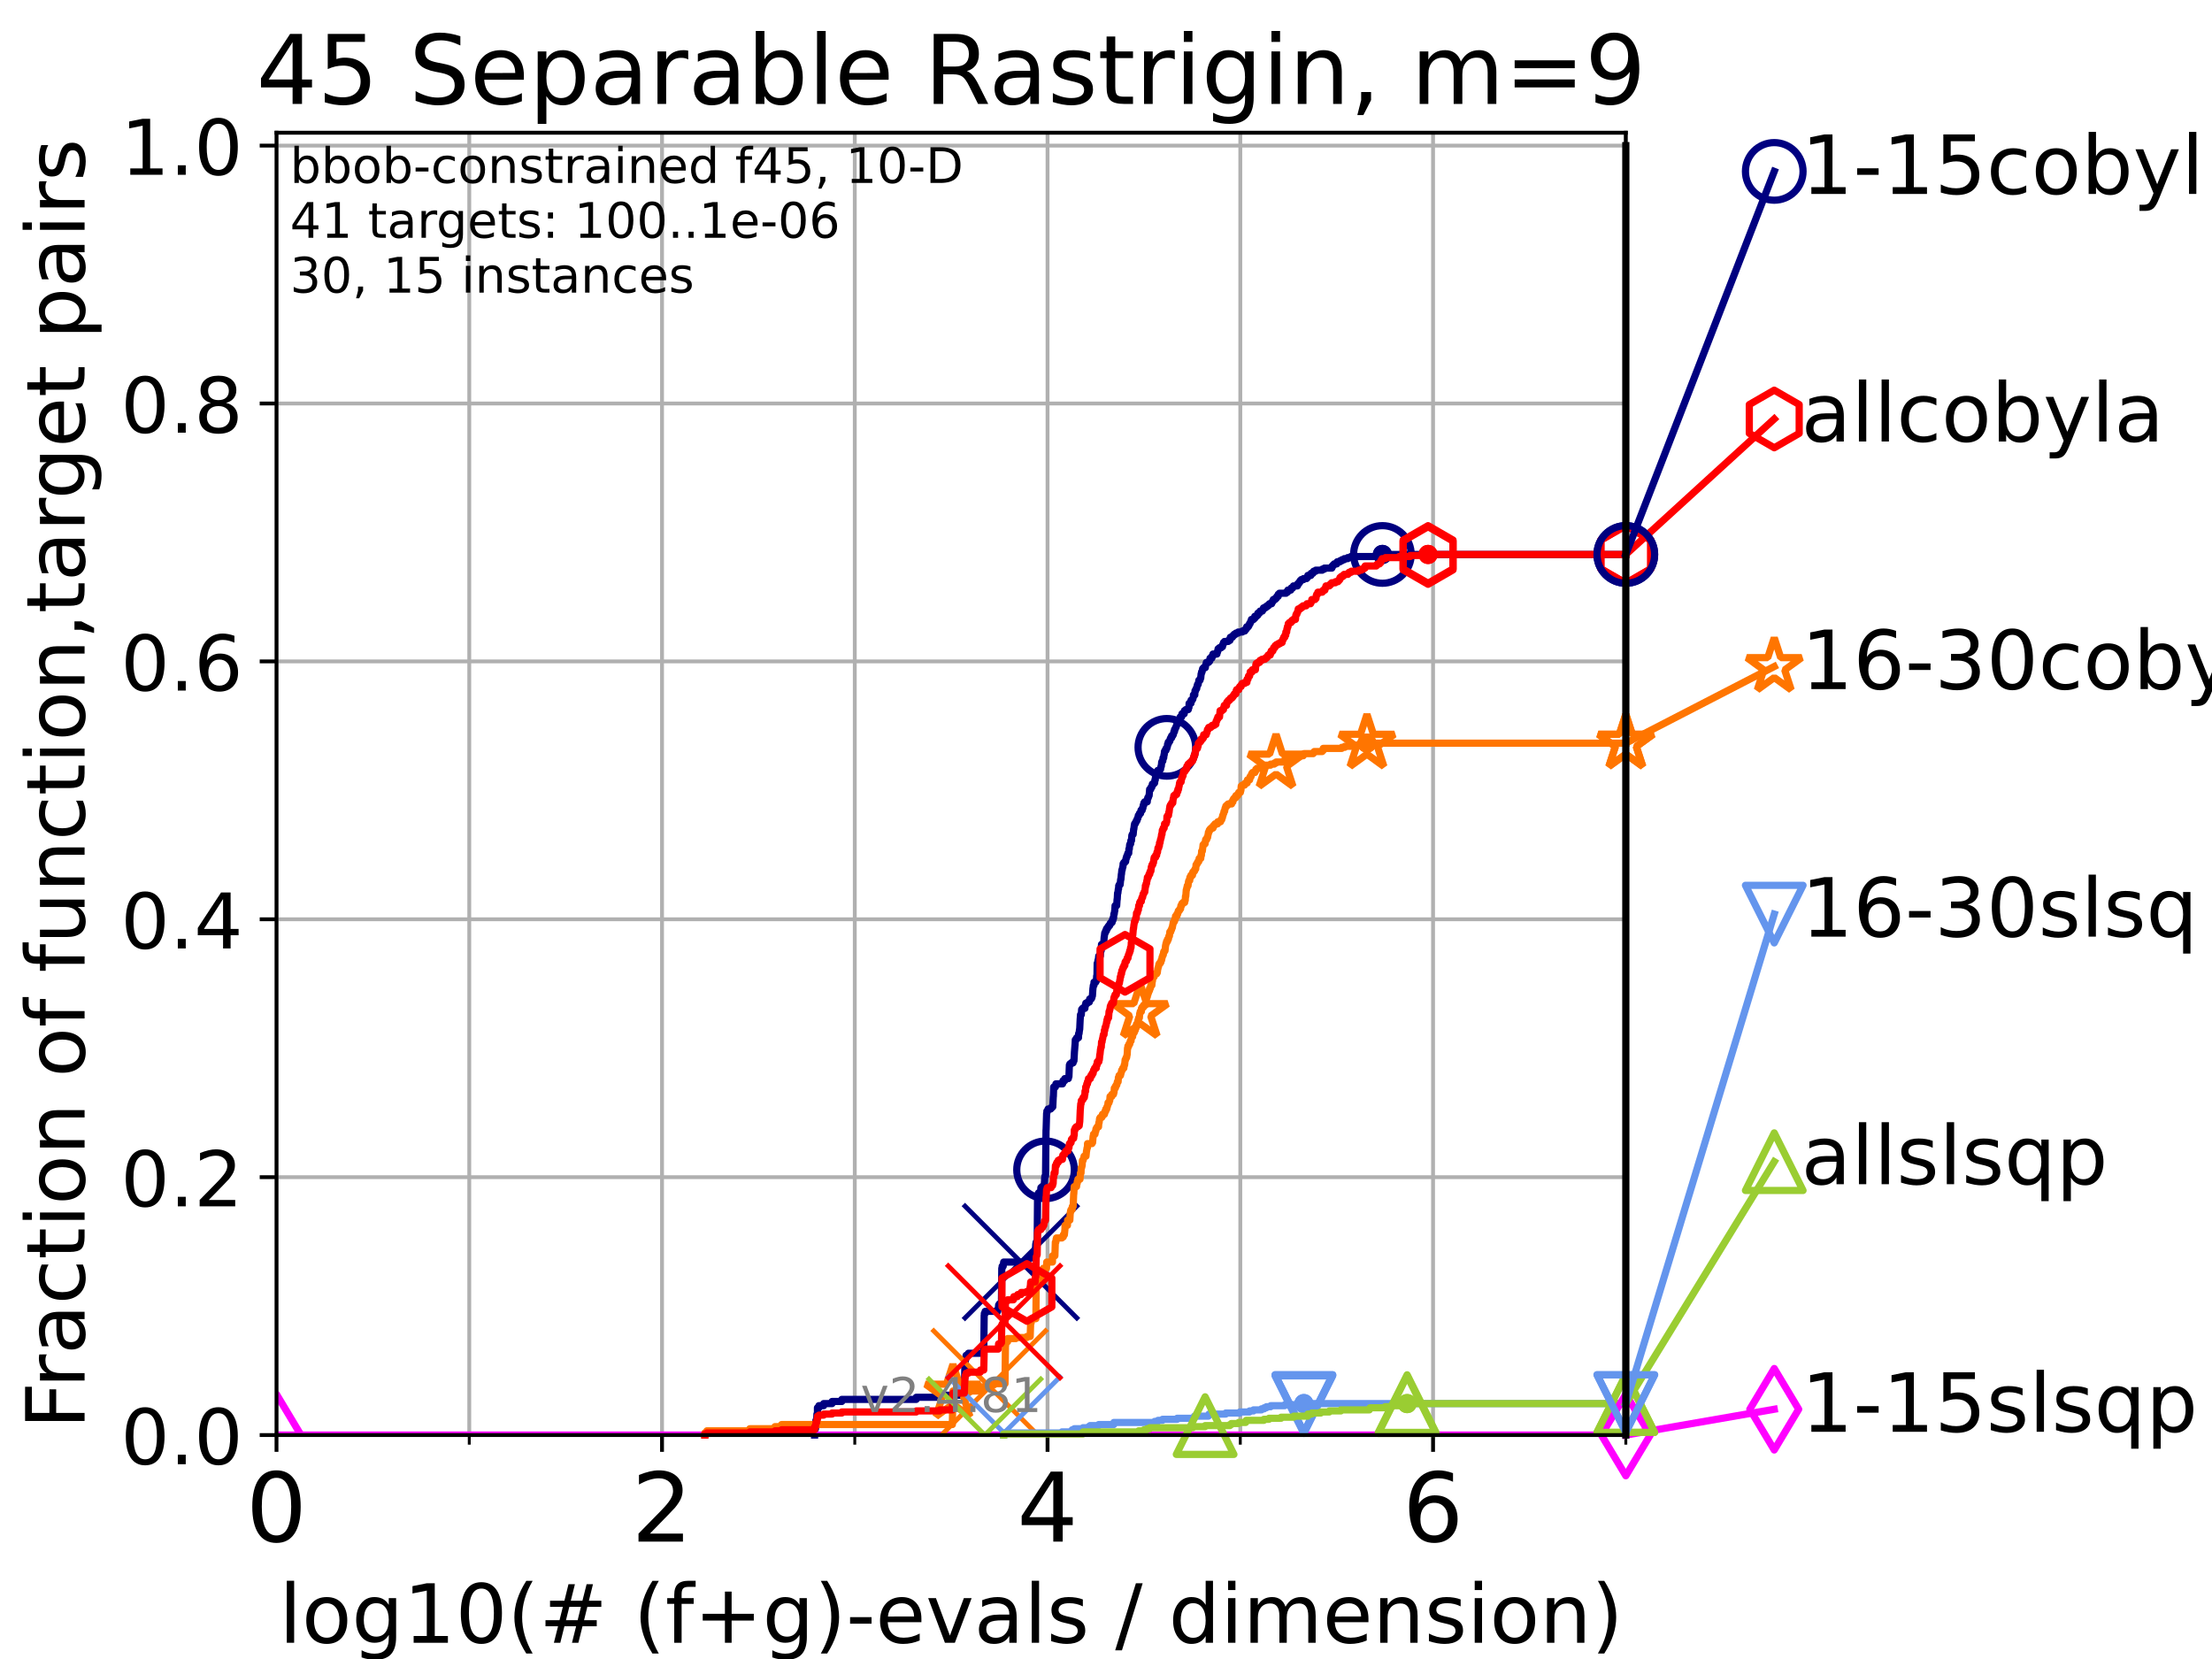 <?xml version="1.0" encoding="utf-8" standalone="no"?>
<!DOCTYPE svg PUBLIC "-//W3C//DTD SVG 1.1//EN"
  "http://www.w3.org/Graphics/SVG/1.1/DTD/svg11.dtd">
<!-- Created with matplotlib (https://matplotlib.org/) -->
<svg height="345.6pt" version="1.1" viewBox="0 0 460.8 345.6" width="460.8pt" xmlns="http://www.w3.org/2000/svg" xmlns:xlink="http://www.w3.org/1999/xlink">
 <defs>
  <style type="text/css">*{stroke-linecap:butt;stroke-linejoin:round;}</style>
 </defs>
 <g id="figure_1">
  <g id="patch_1">
   <path d="M 0 345.6 
L 460.8 345.6 
L 460.8 0 
L 0 0 
z
" style="fill:#ffffff;"/>
  </g>
  <g id="axes_1">
   <g id="patch_2">
    <path d="M 57.6 298.944 
L 338.688 298.944 
L 338.688 27.648 
L 57.6 27.648 
z
" style="fill:#ffffff;"/>
   </g>
   <g id="matplotlib.axis_1">
    <g id="xtick_1">
     <g id="line2d_1">
      <path clip-path="url(#pd31ce9c3c4)" d="M 57.6 298.944 
L 57.6 27.648 
" style="fill:none;stroke:#b0b0b0;stroke-linecap:square;stroke-width:0.8;"/>
     </g>
     <g id="line2d_2">
      <defs>
       <path d="M 0 0 
L 0 3.5 
" id="me9c4064ad0" style="stroke:#000000;stroke-width:0.8;"/>
      </defs>
      <g>
       <use style="stroke:#000000;stroke-width:0.8;" x="57.6" xlink:href="#me9c4064ad0" y="298.944"/>
      </g>
     </g>
     <g id="text_1">
      <!-- 0 -->
      <g transform="translate(51.237 321.141)scale(0.2 -0.2)">
       <defs>
        <path d="M 31.781 66.406 
Q 24.172 66.406 20.328 58.906 
Q 16.5 51.422 16.5 36.375 
Q 16.5 21.391 20.328 13.891 
Q 24.172 6.391 31.781 6.391 
Q 39.453 6.391 43.281 13.891 
Q 47.125 21.391 47.125 36.375 
Q 47.125 51.422 43.281 58.906 
Q 39.453 66.406 31.781 66.406 
z
M 31.781 74.219 
Q 44.047 74.219 50.516 64.516 
Q 56.984 54.828 56.984 36.375 
Q 56.984 17.969 50.516 8.266 
Q 44.047 -1.422 31.781 -1.422 
Q 19.531 -1.422 13.062 8.266 
Q 6.594 17.969 6.594 36.375 
Q 6.594 54.828 13.062 64.516 
Q 19.531 74.219 31.781 74.219 
z
" id="DejaVuSans-48"/>
       </defs>
       <use xlink:href="#DejaVuSans-48"/>
      </g>
     </g>
    </g>
    <g id="xtick_2">
     <g id="line2d_3">
      <path clip-path="url(#pd31ce9c3c4)" d="M 137.911 298.944 
L 137.911 27.648 
" style="fill:none;stroke:#b0b0b0;stroke-linecap:square;stroke-width:0.8;"/>
     </g>
     <g id="line2d_4">
      <g>
       <use style="stroke:#000000;stroke-width:0.8;" x="137.911" xlink:href="#me9c4064ad0" y="298.944"/>
      </g>
     </g>
     <g id="text_2">
      <!-- 2 -->
      <g transform="translate(131.548 321.141)scale(0.2 -0.2)">
       <defs>
        <path d="M 19.188 8.297 
L 53.609 8.297 
L 53.609 0 
L 7.328 0 
L 7.328 8.297 
Q 12.938 14.109 22.625 23.891 
Q 32.328 33.688 34.812 36.531 
Q 39.547 41.844 41.422 45.531 
Q 43.312 49.219 43.312 52.781 
Q 43.312 58.594 39.234 62.25 
Q 35.156 65.922 28.609 65.922 
Q 23.969 65.922 18.812 64.312 
Q 13.672 62.703 7.812 59.422 
L 7.812 69.391 
Q 13.766 71.781 18.938 73 
Q 24.125 74.219 28.422 74.219 
Q 39.75 74.219 46.484 68.547 
Q 53.219 62.891 53.219 53.422 
Q 53.219 48.922 51.531 44.891 
Q 49.859 40.875 45.406 35.406 
Q 44.188 33.984 37.641 27.219 
Q 31.109 20.453 19.188 8.297 
z
" id="DejaVuSans-50"/>
       </defs>
       <use xlink:href="#DejaVuSans-50"/>
      </g>
     </g>
    </g>
    <g id="xtick_3">
     <g id="line2d_5">
      <path clip-path="url(#pd31ce9c3c4)" d="M 218.222 298.944 
L 218.222 27.648 
" style="fill:none;stroke:#b0b0b0;stroke-linecap:square;stroke-width:0.8;"/>
     </g>
     <g id="line2d_6">
      <g>
       <use style="stroke:#000000;stroke-width:0.8;" x="218.222" xlink:href="#me9c4064ad0" y="298.944"/>
      </g>
     </g>
     <g id="text_3">
      <!-- 4 -->
      <g transform="translate(211.859 321.141)scale(0.2 -0.2)">
       <defs>
        <path d="M 37.797 64.312 
L 12.891 25.391 
L 37.797 25.391 
z
M 35.203 72.906 
L 47.609 72.906 
L 47.609 25.391 
L 58.016 25.391 
L 58.016 17.188 
L 47.609 17.188 
L 47.609 0 
L 37.797 0 
L 37.797 17.188 
L 4.891 17.188 
L 4.891 26.703 
z
" id="DejaVuSans-52"/>
       </defs>
       <use xlink:href="#DejaVuSans-52"/>
      </g>
     </g>
    </g>
    <g id="xtick_4">
     <g id="line2d_7">
      <path clip-path="url(#pd31ce9c3c4)" d="M 298.533 298.944 
L 298.533 27.648 
" style="fill:none;stroke:#b0b0b0;stroke-linecap:square;stroke-width:0.8;"/>
     </g>
     <g id="line2d_8">
      <g>
       <use style="stroke:#000000;stroke-width:0.8;" x="298.533" xlink:href="#me9c4064ad0" y="298.944"/>
      </g>
     </g>
     <g id="text_4">
      <!-- 6 -->
      <g transform="translate(292.17 321.141)scale(0.2 -0.2)">
       <defs>
        <path d="M 33.016 40.375 
Q 26.375 40.375 22.484 35.828 
Q 18.609 31.297 18.609 23.391 
Q 18.609 15.531 22.484 10.953 
Q 26.375 6.391 33.016 6.391 
Q 39.656 6.391 43.531 10.953 
Q 47.406 15.531 47.406 23.391 
Q 47.406 31.297 43.531 35.828 
Q 39.656 40.375 33.016 40.375 
z
M 52.594 71.297 
L 52.594 62.312 
Q 48.875 64.062 45.094 64.984 
Q 41.312 65.922 37.594 65.922 
Q 27.828 65.922 22.672 59.328 
Q 17.531 52.734 16.797 39.406 
Q 19.672 43.656 24.016 45.922 
Q 28.375 48.188 33.594 48.188 
Q 44.578 48.188 50.953 41.516 
Q 57.328 34.859 57.328 23.391 
Q 57.328 12.156 50.688 5.359 
Q 44.047 -1.422 33.016 -1.422 
Q 20.359 -1.422 13.672 8.266 
Q 6.984 17.969 6.984 36.375 
Q 6.984 53.656 15.188 63.938 
Q 23.391 74.219 37.203 74.219 
Q 40.922 74.219 44.703 73.484 
Q 48.484 72.75 52.594 71.297 
z
" id="DejaVuSans-54"/>
       </defs>
       <use xlink:href="#DejaVuSans-54"/>
      </g>
     </g>
    </g>
    <g id="xtick_5">
     <g id="line2d_9">
      <path clip-path="url(#pd31ce9c3c4)" d="M 97.755 298.944 
L 97.755 27.648 
" style="fill:none;stroke:#b0b0b0;stroke-linecap:square;stroke-width:0.8;"/>
     </g>
     <g id="line2d_10">
      <defs>
       <path d="M 0 0 
L 0 2 
" id="m3ab9e4a866" style="stroke:#000000;stroke-width:0.6;"/>
      </defs>
      <g>
       <use style="stroke:#000000;stroke-width:0.6;" x="97.755" xlink:href="#m3ab9e4a866" y="298.944"/>
      </g>
     </g>
    </g>
    <g id="xtick_6">
     <g id="line2d_11">
      <path clip-path="url(#pd31ce9c3c4)" d="M 178.066 298.944 
L 178.066 27.648 
" style="fill:none;stroke:#b0b0b0;stroke-linecap:square;stroke-width:0.8;"/>
     </g>
     <g id="line2d_12">
      <g>
       <use style="stroke:#000000;stroke-width:0.6;" x="178.066" xlink:href="#m3ab9e4a866" y="298.944"/>
      </g>
     </g>
    </g>
    <g id="xtick_7">
     <g id="line2d_13">
      <path clip-path="url(#pd31ce9c3c4)" d="M 258.377 298.944 
L 258.377 27.648 
" style="fill:none;stroke:#b0b0b0;stroke-linecap:square;stroke-width:0.8;"/>
     </g>
     <g id="line2d_14">
      <g>
       <use style="stroke:#000000;stroke-width:0.6;" x="258.377" xlink:href="#m3ab9e4a866" y="298.944"/>
      </g>
     </g>
    </g>
    <g id="xtick_8">
     <g id="line2d_15">
      <path clip-path="url(#pd31ce9c3c4)" d="M 338.688 298.944 
L 338.688 27.648 
" style="fill:none;stroke:#b0b0b0;stroke-linecap:square;stroke-width:0.8;"/>
     </g>
     <g id="line2d_16">
      <g>
       <use style="stroke:#000000;stroke-width:0.6;" x="338.688" xlink:href="#m3ab9e4a866" y="298.944"/>
      </g>
     </g>
    </g>
    <g id="text_5">
     <!-- log10(# (f+g)-evals / dimension) -->
     <g transform="translate(58.145 342.218)scale(0.17 -0.17)">
      <defs>
       <path d="M 9.422 75.984 
L 18.406 75.984 
L 18.406 0 
L 9.422 0 
z
" id="DejaVuSans-108"/>
       <path d="M 30.609 48.391 
Q 23.391 48.391 19.188 42.75 
Q 14.984 37.109 14.984 27.297 
Q 14.984 17.484 19.156 11.844 
Q 23.344 6.203 30.609 6.203 
Q 37.797 6.203 41.984 11.859 
Q 46.188 17.531 46.188 27.297 
Q 46.188 37.016 41.984 42.703 
Q 37.797 48.391 30.609 48.391 
z
M 30.609 56 
Q 42.328 56 49.016 48.375 
Q 55.719 40.766 55.719 27.297 
Q 55.719 13.875 49.016 6.219 
Q 42.328 -1.422 30.609 -1.422 
Q 18.844 -1.422 12.172 6.219 
Q 5.516 13.875 5.516 27.297 
Q 5.516 40.766 12.172 48.375 
Q 18.844 56 30.609 56 
z
" id="DejaVuSans-111"/>
       <path d="M 45.406 27.984 
Q 45.406 37.75 41.375 43.109 
Q 37.359 48.484 30.078 48.484 
Q 22.859 48.484 18.828 43.109 
Q 14.797 37.75 14.797 27.984 
Q 14.797 18.266 18.828 12.891 
Q 22.859 7.516 30.078 7.516 
Q 37.359 7.516 41.375 12.891 
Q 45.406 18.266 45.406 27.984 
z
M 54.391 6.781 
Q 54.391 -7.172 48.188 -13.984 
Q 42 -20.797 29.203 -20.797 
Q 24.469 -20.797 20.266 -20.094 
Q 16.062 -19.391 12.109 -17.922 
L 12.109 -9.188 
Q 16.062 -11.328 19.922 -12.344 
Q 23.781 -13.375 27.781 -13.375 
Q 36.625 -13.375 41.016 -8.766 
Q 45.406 -4.156 45.406 5.172 
L 45.406 9.625 
Q 42.625 4.781 38.281 2.391 
Q 33.938 0 27.875 0 
Q 17.828 0 11.672 7.656 
Q 5.516 15.328 5.516 27.984 
Q 5.516 40.672 11.672 48.328 
Q 17.828 56 27.875 56 
Q 33.938 56 38.281 53.609 
Q 42.625 51.219 45.406 46.391 
L 45.406 54.688 
L 54.391 54.688 
z
" id="DejaVuSans-103"/>
       <path d="M 12.406 8.297 
L 28.516 8.297 
L 28.516 63.922 
L 10.984 60.406 
L 10.984 69.391 
L 28.422 72.906 
L 38.281 72.906 
L 38.281 8.297 
L 54.391 8.297 
L 54.391 0 
L 12.406 0 
z
" id="DejaVuSans-49"/>
       <path d="M 31 75.875 
Q 24.469 64.656 21.281 53.656 
Q 18.109 42.672 18.109 31.391 
Q 18.109 20.125 21.312 9.062 
Q 24.516 -2 31 -13.188 
L 23.188 -13.188 
Q 15.875 -1.703 12.234 9.375 
Q 8.594 20.453 8.594 31.391 
Q 8.594 42.281 12.203 53.312 
Q 15.828 64.359 23.188 75.875 
z
" id="DejaVuSans-40"/>
       <path d="M 51.125 44 
L 36.922 44 
L 32.812 27.688 
L 47.125 27.688 
z
M 43.797 71.781 
L 38.719 51.516 
L 52.984 51.516 
L 58.109 71.781 
L 65.922 71.781 
L 60.891 51.516 
L 76.125 51.516 
L 76.125 44 
L 58.984 44 
L 54.984 27.688 
L 70.516 27.688 
L 70.516 20.219 
L 53.078 20.219 
L 48 0 
L 40.188 0 
L 45.219 20.219 
L 30.906 20.219 
L 25.875 0 
L 18.016 0 
L 23.094 20.219 
L 7.719 20.219 
L 7.719 27.688 
L 24.906 27.688 
L 29 44 
L 13.281 44 
L 13.281 51.516 
L 30.906 51.516 
L 35.891 71.781 
z
" id="DejaVuSans-35"/>
       <path id="DejaVuSans-32"/>
       <path d="M 37.109 75.984 
L 37.109 68.5 
L 28.516 68.5 
Q 23.688 68.5 21.797 66.547 
Q 19.922 64.594 19.922 59.516 
L 19.922 54.688 
L 34.719 54.688 
L 34.719 47.703 
L 19.922 47.703 
L 19.922 0 
L 10.891 0 
L 10.891 47.703 
L 2.297 47.703 
L 2.297 54.688 
L 10.891 54.688 
L 10.891 58.5 
Q 10.891 67.625 15.141 71.797 
Q 19.391 75.984 28.609 75.984 
z
" id="DejaVuSans-102"/>
       <path d="M 46 62.703 
L 46 35.5 
L 73.188 35.5 
L 73.188 27.203 
L 46 27.203 
L 46 0 
L 37.797 0 
L 37.797 27.203 
L 10.594 27.203 
L 10.594 35.5 
L 37.797 35.5 
L 37.797 62.703 
z
" id="DejaVuSans-43"/>
       <path d="M 8.016 75.875 
L 15.828 75.875 
Q 23.141 64.359 26.781 53.312 
Q 30.422 42.281 30.422 31.391 
Q 30.422 20.453 26.781 9.375 
Q 23.141 -1.703 15.828 -13.188 
L 8.016 -13.188 
Q 14.5 -2 17.703 9.062 
Q 20.906 20.125 20.906 31.391 
Q 20.906 42.672 17.703 53.656 
Q 14.5 64.656 8.016 75.875 
z
" id="DejaVuSans-41"/>
       <path d="M 4.891 31.391 
L 31.203 31.391 
L 31.203 23.391 
L 4.891 23.391 
z
" id="DejaVuSans-45"/>
       <path d="M 56.203 29.594 
L 56.203 25.203 
L 14.891 25.203 
Q 15.484 15.922 20.484 11.062 
Q 25.484 6.203 34.422 6.203 
Q 39.594 6.203 44.453 7.469 
Q 49.312 8.734 54.109 11.281 
L 54.109 2.781 
Q 49.266 0.734 44.188 -0.344 
Q 39.109 -1.422 33.891 -1.422 
Q 20.797 -1.422 13.156 6.188 
Q 5.516 13.812 5.516 26.812 
Q 5.516 40.234 12.766 48.109 
Q 20.016 56 32.328 56 
Q 43.359 56 49.781 48.891 
Q 56.203 41.797 56.203 29.594 
z
M 47.219 32.234 
Q 47.125 39.594 43.094 43.984 
Q 39.062 48.391 32.422 48.391 
Q 24.906 48.391 20.391 44.141 
Q 15.875 39.891 15.188 32.172 
z
" id="DejaVuSans-101"/>
       <path d="M 2.984 54.688 
L 12.5 54.688 
L 29.594 8.797 
L 46.688 54.688 
L 56.203 54.688 
L 35.688 0 
L 23.484 0 
z
" id="DejaVuSans-118"/>
       <path d="M 34.281 27.484 
Q 23.391 27.484 19.188 25 
Q 14.984 22.516 14.984 16.5 
Q 14.984 11.719 18.141 8.906 
Q 21.297 6.109 26.703 6.109 
Q 34.188 6.109 38.703 11.406 
Q 43.219 16.703 43.219 25.484 
L 43.219 27.484 
z
M 52.203 31.203 
L 52.203 0 
L 43.219 0 
L 43.219 8.297 
Q 40.141 3.328 35.547 0.953 
Q 30.953 -1.422 24.312 -1.422 
Q 15.922 -1.422 10.953 3.297 
Q 6 8.016 6 15.922 
Q 6 25.141 12.172 29.828 
Q 18.359 34.516 30.609 34.516 
L 43.219 34.516 
L 43.219 35.406 
Q 43.219 41.609 39.141 45 
Q 35.062 48.391 27.688 48.391 
Q 23 48.391 18.547 47.266 
Q 14.109 46.141 10.016 43.891 
L 10.016 52.203 
Q 14.938 54.109 19.578 55.047 
Q 24.219 56 28.609 56 
Q 40.484 56 46.344 49.844 
Q 52.203 43.703 52.203 31.203 
z
" id="DejaVuSans-97"/>
       <path d="M 44.281 53.078 
L 44.281 44.578 
Q 40.484 46.531 36.375 47.5 
Q 32.281 48.484 27.875 48.484 
Q 21.188 48.484 17.844 46.438 
Q 14.5 44.391 14.5 40.281 
Q 14.5 37.156 16.891 35.375 
Q 19.281 33.594 26.516 31.984 
L 29.594 31.297 
Q 39.156 29.25 43.188 25.516 
Q 47.219 21.781 47.219 15.094 
Q 47.219 7.469 41.188 3.016 
Q 35.156 -1.422 24.609 -1.422 
Q 20.219 -1.422 15.453 -0.562 
Q 10.688 0.297 5.422 2 
L 5.422 11.281 
Q 10.406 8.688 15.234 7.391 
Q 20.062 6.109 24.812 6.109 
Q 31.156 6.109 34.562 8.281 
Q 37.984 10.453 37.984 14.406 
Q 37.984 18.062 35.516 20.016 
Q 33.062 21.969 24.703 23.781 
L 21.578 24.516 
Q 13.234 26.266 9.516 29.906 
Q 5.812 33.547 5.812 39.891 
Q 5.812 47.609 11.281 51.797 
Q 16.75 56 26.812 56 
Q 31.781 56 36.172 55.266 
Q 40.578 54.547 44.281 53.078 
z
" id="DejaVuSans-115"/>
       <path d="M 25.391 72.906 
L 33.688 72.906 
L 8.297 -9.281 
L 0 -9.281 
z
" id="DejaVuSans-47"/>
       <path d="M 45.406 46.391 
L 45.406 75.984 
L 54.391 75.984 
L 54.391 0 
L 45.406 0 
L 45.406 8.203 
Q 42.578 3.328 38.25 0.953 
Q 33.938 -1.422 27.875 -1.422 
Q 17.969 -1.422 11.734 6.484 
Q 5.516 14.406 5.516 27.297 
Q 5.516 40.188 11.734 48.094 
Q 17.969 56 27.875 56 
Q 33.938 56 38.25 53.625 
Q 42.578 51.266 45.406 46.391 
z
M 14.797 27.297 
Q 14.797 17.391 18.875 11.75 
Q 22.953 6.109 30.078 6.109 
Q 37.203 6.109 41.297 11.75 
Q 45.406 17.391 45.406 27.297 
Q 45.406 37.203 41.297 42.844 
Q 37.203 48.484 30.078 48.484 
Q 22.953 48.484 18.875 42.844 
Q 14.797 37.203 14.797 27.297 
z
" id="DejaVuSans-100"/>
       <path d="M 9.422 54.688 
L 18.406 54.688 
L 18.406 0 
L 9.422 0 
z
M 9.422 75.984 
L 18.406 75.984 
L 18.406 64.594 
L 9.422 64.594 
z
" id="DejaVuSans-105"/>
       <path d="M 52 44.188 
Q 55.375 50.25 60.062 53.125 
Q 64.75 56 71.094 56 
Q 79.641 56 84.281 50.016 
Q 88.922 44.047 88.922 33.016 
L 88.922 0 
L 79.891 0 
L 79.891 32.719 
Q 79.891 40.578 77.094 44.375 
Q 74.312 48.188 68.609 48.188 
Q 61.625 48.188 57.562 43.547 
Q 53.516 38.922 53.516 30.906 
L 53.516 0 
L 44.484 0 
L 44.484 32.719 
Q 44.484 40.625 41.703 44.406 
Q 38.922 48.188 33.109 48.188 
Q 26.219 48.188 22.156 43.531 
Q 18.109 38.875 18.109 30.906 
L 18.109 0 
L 9.078 0 
L 9.078 54.688 
L 18.109 54.688 
L 18.109 46.188 
Q 21.188 51.219 25.484 53.609 
Q 29.781 56 35.688 56 
Q 41.656 56 45.828 52.969 
Q 50 49.953 52 44.188 
z
" id="DejaVuSans-109"/>
       <path d="M 54.891 33.016 
L 54.891 0 
L 45.906 0 
L 45.906 32.719 
Q 45.906 40.484 42.875 44.328 
Q 39.844 48.188 33.797 48.188 
Q 26.516 48.188 22.312 43.547 
Q 18.109 38.922 18.109 30.906 
L 18.109 0 
L 9.078 0 
L 9.078 54.688 
L 18.109 54.688 
L 18.109 46.188 
Q 21.344 51.125 25.703 53.562 
Q 30.078 56 35.797 56 
Q 45.219 56 50.047 50.172 
Q 54.891 44.344 54.891 33.016 
z
" id="DejaVuSans-110"/>
      </defs>
      <use xlink:href="#DejaVuSans-108"/>
      <use x="27.783" xlink:href="#DejaVuSans-111"/>
      <use x="88.965" xlink:href="#DejaVuSans-103"/>
      <use x="152.441" xlink:href="#DejaVuSans-49"/>
      <use x="216.064" xlink:href="#DejaVuSans-48"/>
      <use x="279.688" xlink:href="#DejaVuSans-40"/>
      <use x="318.701" xlink:href="#DejaVuSans-35"/>
      <use x="402.49" xlink:href="#DejaVuSans-32"/>
      <use x="434.277" xlink:href="#DejaVuSans-40"/>
      <use x="473.291" xlink:href="#DejaVuSans-102"/>
      <use x="508.496" xlink:href="#DejaVuSans-43"/>
      <use x="592.285" xlink:href="#DejaVuSans-103"/>
      <use x="655.762" xlink:href="#DejaVuSans-41"/>
      <use x="694.775" xlink:href="#DejaVuSans-45"/>
      <use x="730.859" xlink:href="#DejaVuSans-101"/>
      <use x="792.383" xlink:href="#DejaVuSans-118"/>
      <use x="851.562" xlink:href="#DejaVuSans-97"/>
      <use x="912.842" xlink:href="#DejaVuSans-108"/>
      <use x="940.625" xlink:href="#DejaVuSans-115"/>
      <use x="992.725" xlink:href="#DejaVuSans-32"/>
      <use x="1024.512" xlink:href="#DejaVuSans-47"/>
      <use x="1058.203" xlink:href="#DejaVuSans-32"/>
      <use x="1089.99" xlink:href="#DejaVuSans-100"/>
      <use x="1153.467" xlink:href="#DejaVuSans-105"/>
      <use x="1181.25" xlink:href="#DejaVuSans-109"/>
      <use x="1278.662" xlink:href="#DejaVuSans-101"/>
      <use x="1340.186" xlink:href="#DejaVuSans-110"/>
      <use x="1403.564" xlink:href="#DejaVuSans-115"/>
      <use x="1455.664" xlink:href="#DejaVuSans-105"/>
      <use x="1483.447" xlink:href="#DejaVuSans-111"/>
      <use x="1544.629" xlink:href="#DejaVuSans-110"/>
      <use x="1608.008" xlink:href="#DejaVuSans-41"/>
     </g>
    </g>
   </g>
   <g id="matplotlib.axis_2">
    <g id="ytick_1">
     <g id="line2d_17">
      <path clip-path="url(#pd31ce9c3c4)" d="M 57.6 298.944 
L 338.688 298.944 
" style="fill:none;stroke:#b0b0b0;stroke-linecap:square;stroke-width:0.8;"/>
     </g>
     <g id="line2d_18">
      <defs>
       <path d="M 0 0 
L -3.5 0 
" id="m507bb447e6" style="stroke:#000000;stroke-width:0.8;"/>
      </defs>
      <g>
       <use style="stroke:#000000;stroke-width:0.8;" x="57.6" xlink:href="#m507bb447e6" y="298.944"/>
      </g>
     </g>
     <g id="text_6">
      <!-- 0.0 -->
      <g transform="translate(25.155 305.023)scale(0.16 -0.16)">
       <defs>
        <path d="M 10.688 12.406 
L 21 12.406 
L 21 0 
L 10.688 0 
z
" id="DejaVuSans-46"/>
       </defs>
       <use xlink:href="#DejaVuSans-48"/>
       <use x="63.623" xlink:href="#DejaVuSans-46"/>
       <use x="95.41" xlink:href="#DejaVuSans-48"/>
      </g>
     </g>
    </g>
    <g id="ytick_2">
     <g id="line2d_19">
      <path clip-path="url(#pd31ce9c3c4)" d="M 57.6 245.222 
L 338.688 245.222 
" style="fill:none;stroke:#b0b0b0;stroke-linecap:square;stroke-width:0.8;"/>
     </g>
     <g id="line2d_20">
      <g>
       <use style="stroke:#000000;stroke-width:0.8;" x="57.6" xlink:href="#m507bb447e6" y="245.222"/>
      </g>
     </g>
     <g id="text_7">
      <!-- 0.2 -->
      <g transform="translate(25.155 251.301)scale(0.16 -0.16)">
       <use xlink:href="#DejaVuSans-48"/>
       <use x="63.623" xlink:href="#DejaVuSans-46"/>
       <use x="95.41" xlink:href="#DejaVuSans-50"/>
      </g>
     </g>
    </g>
    <g id="ytick_3">
     <g id="line2d_21">
      <path clip-path="url(#pd31ce9c3c4)" d="M 57.6 191.5 
L 338.688 191.5 
" style="fill:none;stroke:#b0b0b0;stroke-linecap:square;stroke-width:0.8;"/>
     </g>
     <g id="line2d_22">
      <g>
       <use style="stroke:#000000;stroke-width:0.8;" x="57.6" xlink:href="#m507bb447e6" y="191.5"/>
      </g>
     </g>
     <g id="text_8">
      <!-- 0.4 -->
      <g transform="translate(25.155 197.579)scale(0.16 -0.16)">
       <use xlink:href="#DejaVuSans-48"/>
       <use x="63.623" xlink:href="#DejaVuSans-46"/>
       <use x="95.41" xlink:href="#DejaVuSans-52"/>
      </g>
     </g>
    </g>
    <g id="ytick_4">
     <g id="line2d_23">
      <path clip-path="url(#pd31ce9c3c4)" d="M 57.6 137.778 
L 338.688 137.778 
" style="fill:none;stroke:#b0b0b0;stroke-linecap:square;stroke-width:0.8;"/>
     </g>
     <g id="line2d_24">
      <g>
       <use style="stroke:#000000;stroke-width:0.8;" x="57.6" xlink:href="#m507bb447e6" y="137.778"/>
      </g>
     </g>
     <g id="text_9">
      <!-- 0.6 -->
      <g transform="translate(25.155 143.857)scale(0.16 -0.16)">
       <use xlink:href="#DejaVuSans-48"/>
       <use x="63.623" xlink:href="#DejaVuSans-46"/>
       <use x="95.41" xlink:href="#DejaVuSans-54"/>
      </g>
     </g>
    </g>
    <g id="ytick_5">
     <g id="line2d_25">
      <path clip-path="url(#pd31ce9c3c4)" d="M 57.6 84.056 
L 338.688 84.056 
" style="fill:none;stroke:#b0b0b0;stroke-linecap:square;stroke-width:0.8;"/>
     </g>
     <g id="line2d_26">
      <g>
       <use style="stroke:#000000;stroke-width:0.8;" x="57.6" xlink:href="#m507bb447e6" y="84.056"/>
      </g>
     </g>
     <g id="text_10">
      <!-- 0.8 -->
      <g transform="translate(25.155 90.135)scale(0.16 -0.16)">
       <defs>
        <path d="M 31.781 34.625 
Q 24.75 34.625 20.719 30.859 
Q 16.703 27.094 16.703 20.516 
Q 16.703 13.922 20.719 10.156 
Q 24.75 6.391 31.781 6.391 
Q 38.812 6.391 42.859 10.172 
Q 46.922 13.969 46.922 20.516 
Q 46.922 27.094 42.891 30.859 
Q 38.875 34.625 31.781 34.625 
z
M 21.922 38.812 
Q 15.578 40.375 12.031 44.719 
Q 8.5 49.078 8.5 55.328 
Q 8.5 64.062 14.719 69.141 
Q 20.953 74.219 31.781 74.219 
Q 42.672 74.219 48.875 69.141 
Q 55.078 64.062 55.078 55.328 
Q 55.078 49.078 51.531 44.719 
Q 48 40.375 41.703 38.812 
Q 48.828 37.156 52.797 32.312 
Q 56.781 27.484 56.781 20.516 
Q 56.781 9.906 50.312 4.234 
Q 43.844 -1.422 31.781 -1.422 
Q 19.734 -1.422 13.25 4.234 
Q 6.781 9.906 6.781 20.516 
Q 6.781 27.484 10.781 32.312 
Q 14.797 37.156 21.922 38.812 
z
M 18.312 54.391 
Q 18.312 48.734 21.844 45.562 
Q 25.391 42.391 31.781 42.391 
Q 38.141 42.391 41.719 45.562 
Q 45.312 48.734 45.312 54.391 
Q 45.312 60.062 41.719 63.234 
Q 38.141 66.406 31.781 66.406 
Q 25.391 66.406 21.844 63.234 
Q 18.312 60.062 18.312 54.391 
z
" id="DejaVuSans-56"/>
       </defs>
       <use xlink:href="#DejaVuSans-48"/>
       <use x="63.623" xlink:href="#DejaVuSans-46"/>
       <use x="95.41" xlink:href="#DejaVuSans-56"/>
      </g>
     </g>
    </g>
    <g id="ytick_6">
     <g id="line2d_27">
      <path clip-path="url(#pd31ce9c3c4)" d="M 57.6 30.334 
L 338.688 30.334 
" style="fill:none;stroke:#b0b0b0;stroke-linecap:square;stroke-width:0.8;"/>
     </g>
     <g id="line2d_28">
      <g>
       <use style="stroke:#000000;stroke-width:0.8;" x="57.6" xlink:href="#m507bb447e6" y="30.334"/>
      </g>
     </g>
     <g id="text_11">
      <!-- 1.0 -->
      <g transform="translate(25.155 36.413)scale(0.16 -0.16)">
       <use xlink:href="#DejaVuSans-49"/>
       <use x="63.623" xlink:href="#DejaVuSans-46"/>
       <use x="95.41" xlink:href="#DejaVuSans-48"/>
      </g>
     </g>
    </g>
    <g id="text_12">
     <!-- Fraction of function,target pairs -->
     <g transform="translate(17.62 297.681)rotate(-90)scale(0.17 -0.17)">
      <defs>
       <path d="M 9.812 72.906 
L 51.703 72.906 
L 51.703 64.594 
L 19.672 64.594 
L 19.672 43.109 
L 48.578 43.109 
L 48.578 34.812 
L 19.672 34.812 
L 19.672 0 
L 9.812 0 
z
" id="DejaVuSans-70"/>
       <path d="M 41.109 46.297 
Q 39.594 47.172 37.812 47.578 
Q 36.031 48 33.891 48 
Q 26.266 48 22.188 43.047 
Q 18.109 38.094 18.109 28.812 
L 18.109 0 
L 9.078 0 
L 9.078 54.688 
L 18.109 54.688 
L 18.109 46.188 
Q 20.953 51.172 25.484 53.578 
Q 30.031 56 36.531 56 
Q 37.453 56 38.578 55.875 
Q 39.703 55.766 41.062 55.516 
z
" id="DejaVuSans-114"/>
       <path d="M 48.781 52.594 
L 48.781 44.188 
Q 44.969 46.297 41.141 47.344 
Q 37.312 48.391 33.406 48.391 
Q 24.656 48.391 19.812 42.844 
Q 14.984 37.312 14.984 27.297 
Q 14.984 17.281 19.812 11.734 
Q 24.656 6.203 33.406 6.203 
Q 37.312 6.203 41.141 7.25 
Q 44.969 8.297 48.781 10.406 
L 48.781 2.094 
Q 45.016 0.344 40.984 -0.531 
Q 36.969 -1.422 32.422 -1.422 
Q 20.062 -1.422 12.781 6.344 
Q 5.516 14.109 5.516 27.297 
Q 5.516 40.672 12.859 48.328 
Q 20.219 56 33.016 56 
Q 37.156 56 41.109 55.141 
Q 45.062 54.297 48.781 52.594 
z
" id="DejaVuSans-99"/>
       <path d="M 18.312 70.219 
L 18.312 54.688 
L 36.812 54.688 
L 36.812 47.703 
L 18.312 47.703 
L 18.312 18.016 
Q 18.312 11.328 20.141 9.422 
Q 21.969 7.516 27.594 7.516 
L 36.812 7.516 
L 36.812 0 
L 27.594 0 
Q 17.188 0 13.234 3.875 
Q 9.281 7.766 9.281 18.016 
L 9.281 47.703 
L 2.688 47.703 
L 2.688 54.688 
L 9.281 54.688 
L 9.281 70.219 
z
" id="DejaVuSans-116"/>
       <path d="M 8.5 21.578 
L 8.5 54.688 
L 17.484 54.688 
L 17.484 21.922 
Q 17.484 14.156 20.5 10.266 
Q 23.531 6.391 29.594 6.391 
Q 36.859 6.391 41.078 11.031 
Q 45.312 15.672 45.312 23.688 
L 45.312 54.688 
L 54.297 54.688 
L 54.297 0 
L 45.312 0 
L 45.312 8.406 
Q 42.047 3.422 37.719 1 
Q 33.406 -1.422 27.688 -1.422 
Q 18.266 -1.422 13.375 4.438 
Q 8.5 10.297 8.5 21.578 
z
M 31.109 56 
z
" id="DejaVuSans-117"/>
       <path d="M 11.719 12.406 
L 22.016 12.406 
L 22.016 4 
L 14.016 -11.625 
L 7.719 -11.625 
L 11.719 4 
z
" id="DejaVuSans-44"/>
       <path d="M 18.109 8.203 
L 18.109 -20.797 
L 9.078 -20.797 
L 9.078 54.688 
L 18.109 54.688 
L 18.109 46.391 
Q 20.953 51.266 25.266 53.625 
Q 29.594 56 35.594 56 
Q 45.562 56 51.781 48.094 
Q 58.016 40.188 58.016 27.297 
Q 58.016 14.406 51.781 6.484 
Q 45.562 -1.422 35.594 -1.422 
Q 29.594 -1.422 25.266 0.953 
Q 20.953 3.328 18.109 8.203 
z
M 48.688 27.297 
Q 48.688 37.203 44.609 42.844 
Q 40.531 48.484 33.406 48.484 
Q 26.266 48.484 22.188 42.844 
Q 18.109 37.203 18.109 27.297 
Q 18.109 17.391 22.188 11.75 
Q 26.266 6.109 33.406 6.109 
Q 40.531 6.109 44.609 11.75 
Q 48.688 17.391 48.688 27.297 
z
" id="DejaVuSans-112"/>
      </defs>
      <use xlink:href="#DejaVuSans-70"/>
      <use x="50.27" xlink:href="#DejaVuSans-114"/>
      <use x="91.383" xlink:href="#DejaVuSans-97"/>
      <use x="152.662" xlink:href="#DejaVuSans-99"/>
      <use x="207.643" xlink:href="#DejaVuSans-116"/>
      <use x="246.852" xlink:href="#DejaVuSans-105"/>
      <use x="274.635" xlink:href="#DejaVuSans-111"/>
      <use x="335.816" xlink:href="#DejaVuSans-110"/>
      <use x="399.195" xlink:href="#DejaVuSans-32"/>
      <use x="430.982" xlink:href="#DejaVuSans-111"/>
      <use x="492.164" xlink:href="#DejaVuSans-102"/>
      <use x="527.369" xlink:href="#DejaVuSans-32"/>
      <use x="559.156" xlink:href="#DejaVuSans-102"/>
      <use x="594.361" xlink:href="#DejaVuSans-117"/>
      <use x="657.74" xlink:href="#DejaVuSans-110"/>
      <use x="721.119" xlink:href="#DejaVuSans-99"/>
      <use x="776.1" xlink:href="#DejaVuSans-116"/>
      <use x="815.309" xlink:href="#DejaVuSans-105"/>
      <use x="843.092" xlink:href="#DejaVuSans-111"/>
      <use x="904.273" xlink:href="#DejaVuSans-110"/>
      <use x="967.652" xlink:href="#DejaVuSans-44"/>
      <use x="999.439" xlink:href="#DejaVuSans-116"/>
      <use x="1038.648" xlink:href="#DejaVuSans-97"/>
      <use x="1099.928" xlink:href="#DejaVuSans-114"/>
      <use x="1139.291" xlink:href="#DejaVuSans-103"/>
      <use x="1202.768" xlink:href="#DejaVuSans-101"/>
      <use x="1264.291" xlink:href="#DejaVuSans-116"/>
      <use x="1303.5" xlink:href="#DejaVuSans-32"/>
      <use x="1335.287" xlink:href="#DejaVuSans-112"/>
      <use x="1398.764" xlink:href="#DejaVuSans-97"/>
      <use x="1460.043" xlink:href="#DejaVuSans-105"/>
      <use x="1487.826" xlink:href="#DejaVuSans-114"/>
      <use x="1528.939" xlink:href="#DejaVuSans-115"/>
     </g>
    </g>
   </g>
   <g id="line2d_29">
    <defs>
     <path d="M 0 1.5 
C 0.398 1.5 0.779 1.342 1.061 1.061 
C 1.342 0.779 1.5 0.398 1.5 0 
C 1.5 -0.398 1.342 -0.779 1.061 -1.061 
C 0.779 -1.342 0.398 -1.5 0 -1.5 
C -0.398 -1.5 -0.779 -1.342 -1.061 -1.061 
C -1.342 -0.779 -1.5 -0.398 -1.5 0 
C -1.5 0.398 -1.342 0.779 -1.061 1.061 
C -0.779 1.342 -0.398 1.5 0 1.5 
z
" id="m0c98f8e4c8" style="stroke:#000080;"/>
    </defs>
    <g>
     <use style="fill:#000080;stroke:#000080;" x="287.979" xlink:href="#m0c98f8e4c8" y="115.503"/>
     <use style="fill:#000080;stroke:#000080;" x="287.979" xlink:href="#m0c98f8e4c8" y="115.503"/>
    </g>
   </g>
   <g id="line2d_30">
    <path d="M 169.696 298.944 
L 169.702 297.634 
L 169.881 297.634 
L 169.975 295.887 
L 170.13 295.887 
L 170.18 294.576 
L 170.289 294.576 
L 170.289 293.266 
L 170.591 293.266 
L 170.591 292.829 
L 171.585 292.829 
L 171.585 292.393 
L 173.331 292.393 
L 173.331 291.956 
L 175.365 291.956 
L 175.365 291.519 
L 190.869 291.519 
L 190.869 291.082 
L 195.776 291.082 
L 195.776 290.645 
L 200.892 290.645 
L 200.999 284.531 
L 201.035 284.531 
L 201.103 283.22 
L 201.165 283.22 
L 201.255 282.347 
L 201.734 282.347 
L 201.734 281.91 
L 204.934 281.91 
L 205.022 274.048 
L 205.053 274.048 
L 205.053 273.612 
L 205.229 273.612 
L 205.229 273.175 
L 207.839 273.175 
L 207.935 272.52 
L 207.984 272.52 
L 208.033 271.865 
L 208.156 271.865 
L 208.156 271.646 
L 208.617 271.646 
L 208.689 264.221 
L 208.763 264.221 
L 208.763 263.784 
L 208.981 263.784 
L 209.084 262.911 
L 214.112 262.911 
L 214.169 262.037 
L 215.545 262.037 
L 215.587 261.164 
L 215.663 261.164 
L 215.764 259.198 
L 215.78 259.198 
L 215.846 258.762 
L 216.061 258.762 
L 216.141 249.59 
L 216.182 249.59 
L 216.227 248.716 
L 216.346 248.716 
L 216.346 248.498 
L 216.757 248.498 
L 216.839 247.406 
L 217.066 247.406 
L 217.066 247.187 
L 217.42 247.187 
L 217.503 246.751 
L 217.545 246.751 
L 217.641 245.222 
L 217.679 245.222 
L 217.679 245.004 
L 217.803 245.004 
L 217.905 235.395 
L 217.922 235.395 
L 218.03 231.901 
L 218.082 231.901 
L 218.082 231.464 
L 218.225 231.464 
L 218.322 231.027 
L 218.874 231.027 
L 218.874 230.809 
L 219.092 230.809 
L 219.092 230.59 
L 219.311 230.59 
L 219.414 228.407 
L 219.431 228.407 
L 219.499 226.441 
L 219.857 226.441 
L 219.965 225.786 
L 221.352 225.786 
L 221.435 225.131 
L 221.802 225.131 
L 221.809 224.694 
L 222.553 224.694 
L 222.649 224.257 
L 222.678 224.257 
L 222.773 221.855 
L 222.872 221.855 
L 222.872 221.637 
L 223.141 221.637 
L 223.141 221.418 
L 223.542 221.418 
L 223.589 220.982 
L 223.724 220.982 
L 223.833 219.016 
L 223.837 219.016 
L 223.94 217.706 
L 223.955 217.706 
L 224.003 216.614 
L 224.18 216.614 
L 224.18 216.396 
L 224.293 216.396 
L 224.293 216.177 
L 224.672 216.177 
L 224.699 215.304 
L 224.784 215.304 
L 224.887 214.43 
L 224.919 214.43 
L 225.024 212.246 
L 225.032 212.246 
L 225.09 211.373 
L 225.256 211.373 
L 225.325 210.281 
L 225.488 210.281 
L 225.488 210.063 
L 226.003 210.063 
L 226.067 209.407 
L 226.166 209.407 
L 226.191 208.971 
L 226.556 208.971 
L 226.556 208.752 
L 226.929 208.752 
L 226.997 208.097 
L 227.334 208.097 
L 227.334 207.879 
L 227.45 207.879 
L 227.54 207.442 
L 227.571 207.442 
L 227.675 205.913 
L 227.69 205.913 
L 227.761 205.258 
L 227.894 205.258 
L 227.902 204.603 
L 228.265 204.603 
L 228.265 204.385 
L 228.386 204.385 
L 228.461 203.293 
L 228.518 203.293 
L 228.564 200.672 
L 228.645 200.672 
L 228.73 200.017 
L 228.799 200.017 
L 228.886 199.143 
L 229.219 199.143 
L 229.261 198.052 
L 229.394 198.052 
L 229.462 196.741 
L 229.726 196.741 
L 229.726 196.523 
L 229.922 196.523 
L 230.018 195.213 
L 230.041 195.213 
L 230.137 194.339 
L 230.259 194.339 
L 230.321 193.902 
L 230.491 193.902 
L 230.503 193.465 
L 230.694 193.465 
L 230.694 193.247 
L 230.809 193.247 
L 230.809 193.029 
L 230.983 193.029 
L 230.983 192.81 
L 231.169 192.81 
L 231.254 192.374 
L 231.435 192.374 
L 231.435 192.155 
L 231.671 192.155 
L 231.684 191.718 
L 231.838 191.718 
L 231.845 191.282 
L 231.973 191.282 
L 232.04 190.408 
L 232.112 190.408 
L 232.196 189.753 
L 232.227 189.753 
L 232.289 188.661 
L 232.624 188.661 
L 232.709 187.351 
L 232.739 187.351 
L 232.809 186.04 
L 232.871 186.04 
L 232.972 185.167 
L 233.022 185.167 
L 233.047 184.512 
L 233.144 184.512 
L 233.144 184.293 
L 233.343 184.293 
L 233.452 183.202 
L 233.5 183.202 
L 233.6 182.11 
L 233.621 182.11 
L 233.703 181.236 
L 233.771 181.236 
L 233.878 180.581 
L 233.93 180.581 
L 233.966 179.926 
L 234.089 179.926 
L 234.089 179.707 
L 234.291 179.707 
L 234.291 179.489 
L 234.489 179.489 
L 234.566 178.834 
L 234.632 178.834 
L 234.694 178.397 
L 234.809 178.397 
L 234.877 177.96 
L 234.95 177.96 
L 234.95 177.742 
L 235.134 177.742 
L 235.172 176.868 
L 235.254 176.868 
L 235.325 175.995 
L 235.406 175.995 
L 235.406 175.777 
L 235.539 175.777 
L 235.579 175.121 
L 235.709 175.121 
L 235.782 174.029 
L 235.864 174.029 
L 235.864 173.811 
L 236.058 173.811 
L 236.159 172.719 
L 236.195 172.719 
L 236.305 171.846 
L 236.349 171.846 
L 236.349 171.627 
L 236.488 171.627 
L 236.488 171.409 
L 236.604 171.409 
L 236.71 170.972 
L 236.846 170.972 
L 236.915 170.535 
L 237.013 170.535 
L 237.087 170.099 
L 237.129 170.099 
L 237.129 169.88 
L 237.287 169.88 
L 237.365 169.443 
L 237.601 169.443 
L 237.687 168.788 
L 237.939 168.788 
L 237.982 168.352 
L 238.086 168.352 
L 238.162 167.696 
L 238.283 167.696 
L 238.294 167.26 
L 238.444 167.26 
L 238.444 167.041 
L 238.992 167.041 
L 239.048 166.386 
L 239.106 166.386 
L 239.106 166.168 
L 239.218 166.168 
L 239.324 165.731 
L 239.388 165.731 
L 239.491 164.421 
L 239.719 164.421 
L 239.79 163.984 
L 239.95 163.984 
L 240.056 163.329 
L 240.331 163.329 
L 240.331 163.11 
L 240.529 163.11 
L 240.589 162.455 
L 240.671 162.455 
L 240.728 161.582 
L 240.861 161.582 
L 240.861 161.363 
L 241.13 161.363 
L 241.188 160.49 
L 241.571 160.49 
L 241.571 160.271 
L 241.76 160.271 
L 241.861 159.616 
L 241.922 159.616 
L 242.003 158.743 
L 242.1 158.743 
L 242.1 158.524 
L 242.237 158.524 
L 242.284 157.869 
L 242.423 157.869 
L 242.478 157.214 
L 242.535 157.214 
L 242.573 156.559 
L 242.679 156.559 
L 242.679 156.341 
L 242.88 156.341 
L 242.908 155.904 
L 243.078 155.904 
L 243.179 155.467 
L 243.204 155.467 
L 243.223 155.03 
L 243.348 155.03 
L 243.363 154.593 
L 243.582 154.593 
L 243.582 154.375 
L 243.708 154.375 
L 243.759 153.938 
L 243.853 153.938 
L 243.853 153.72 
L 244.066 153.72 
L 244.068 153.283 
L 244.297 153.283 
L 244.297 153.065 
L 244.418 153.065 
L 244.507 152.628 
L 244.537 152.628 
L 244.537 152.41 
L 244.668 152.41 
L 244.674 151.973 
L 244.79 151.973 
L 244.896 151.536 
L 244.993 151.536 
L 245.1 151.099 
L 245.136 151.099 
L 245.136 150.881 
L 245.271 150.881 
L 245.271 150.663 
L 245.388 150.663 
L 245.476 150.007 
L 245.669 150.007 
L 245.669 149.789 
L 245.838 149.789 
L 245.859 149.352 
L 246.146 149.352 
L 246.218 148.697 
L 246.691 148.697 
L 246.731 148.042 
L 247.011 148.042 
L 247.011 147.824 
L 247.54 147.824 
L 247.588 147.387 
L 247.683 147.387 
L 247.714 146.513 
L 248.101 146.513 
L 248.119 145.858 
L 248.371 145.858 
L 248.371 145.64 
L 248.491 145.64 
L 248.595 145.203 
L 248.603 145.203 
L 248.608 144.766 
L 248.901 144.766 
L 248.941 143.893 
L 249.07 143.893 
L 249.156 143.456 
L 249.29 143.456 
L 249.394 142.801 
L 249.462 142.801 
L 249.462 142.582 
L 249.601 142.582 
L 249.711 141.927 
L 249.744 141.927 
L 249.744 141.709 
L 249.987 141.709 
L 250.053 141.272 
L 250.135 141.272 
L 250.212 140.399 
L 250.258 140.399 
L 250.313 139.962 
L 250.417 139.962 
L 250.524 139.307 
L 250.707 139.307 
L 250.707 139.088 
L 251.089 139.088 
L 251.176 138.433 
L 251.235 138.433 
L 251.298 137.996 
L 251.768 137.996 
L 251.768 137.778 
L 251.982 137.778 
L 252.068 137.123 
L 252.442 137.123 
L 252.484 136.686 
L 252.674 136.686 
L 252.679 136.249 
L 253.508 136.249 
L 253.539 135.813 
L 253.649 135.813 
L 253.751 135.157 
L 254.01 135.157 
L 254.01 134.939 
L 254.391 134.939 
L 254.391 134.721 
L 254.668 134.721 
L 254.703 134.284 
L 254.805 134.284 
L 254.875 133.847 
L 255.081 133.847 
L 255.081 133.629 
L 255.862 133.629 
L 255.862 133.41 
L 256.217 133.41 
L 256.301 132.755 
L 256.729 132.755 
L 256.729 132.537 
L 256.899 132.537 
L 256.899 132.319 
L 257.13 132.319 
L 257.13 132.1 
L 257.467 132.1 
L 257.467 131.882 
L 257.932 131.882 
L 257.932 131.663 
L 258.796 131.663 
L 258.796 131.445 
L 259.324 131.445 
L 259.324 131.227 
L 259.473 131.227 
L 259.473 131.008 
L 259.667 131.008 
L 259.701 130.571 
L 260.046 130.571 
L 260.046 130.353 
L 260.176 130.353 
L 260.286 129.916 
L 260.417 129.916 
L 260.52 129.48 
L 260.623 129.48 
L 260.689 129.043 
L 261.151 129.043 
L 261.151 128.824 
L 261.387 128.824 
L 261.391 128.388 
L 261.78 128.388 
L 261.78 128.169 
L 262.023 128.169 
L 262.03 127.732 
L 262.372 127.732 
L 262.372 127.514 
L 262.496 127.514 
L 262.496 127.296 
L 262.982 127.296 
L 262.982 127.077 
L 263.107 127.077 
L 263.199 126.641 
L 263.606 126.641 
L 263.606 126.422 
L 263.921 126.422 
L 263.921 126.204 
L 264.213 126.204 
L 264.213 125.985 
L 264.432 125.985 
L 264.432 125.767 
L 264.912 125.767 
L 265.009 125.33 
L 265.162 125.33 
L 265.246 124.894 
L 265.618 124.894 
L 265.618 124.675 
L 265.866 124.675 
L 265.866 124.457 
L 266.005 124.457 
L 266.005 124.238 
L 266.269 124.238 
L 266.28 123.802 
L 266.52 123.802 
L 266.52 123.583 
L 267.913 123.583 
L 267.913 123.365 
L 268.22 123.365 
L 268.279 122.928 
L 268.893 122.928 
L 268.983 122.491 
L 269.295 122.491 
L 269.295 122.273 
L 269.442 122.273 
L 269.442 122.055 
L 270.283 122.055 
L 270.322 121.618 
L 270.541 121.618 
L 270.541 121.399 
L 270.712 121.399 
L 270.712 121.181 
L 270.844 121.181 
L 270.844 120.963 
L 271.057 120.963 
L 271.057 120.744 
L 271.546 120.744 
L 271.546 120.526 
L 272.199 120.526 
L 272.199 120.307 
L 272.396 120.307 
L 272.444 119.871 
L 273.084 119.871 
L 273.12 119.434 
L 273.512 119.434 
L 273.512 119.216 
L 273.647 119.216 
L 273.647 118.997 
L 274.088 118.997 
L 274.088 118.779 
L 275.444 118.779 
L 275.444 118.56 
L 275.904 118.56 
L 275.904 118.342 
L 277.455 118.342 
L 277.509 117.905 
L 277.71 117.905 
L 277.71 117.687 
L 277.931 117.687 
L 277.931 117.469 
L 278.485 117.469 
L 278.561 117.032 
L 279.143 117.032 
L 279.143 116.813 
L 279.552 116.813 
L 279.552 116.595 
L 280.036 116.595 
L 280.036 116.377 
L 280.751 116.377 
L 280.751 116.158 
L 281.386 116.158 
L 281.386 115.94 
L 286.773 115.94 
L 286.773 115.721 
L 287.979 115.721 
L 287.979 115.503 
L 338.688 115.503 
L 338.688 115.503 
" style="fill:none;stroke:#000080;stroke-linecap:square;stroke-width:1.5;"/>
   </g>
   <g id="line2d_31">
    <defs>
     <path d="M 0 6 
C 1.591 6 3.117 5.368 4.243 4.243 
C 5.368 3.117 6 1.591 6 0 
C 6 -1.591 5.368 -3.117 4.243 -4.243 
C 3.117 -5.368 1.591 -6 0 -6 
C -1.591 -6 -3.117 -5.368 -4.243 -4.243 
C -5.368 -3.117 -6 -1.591 -6 0 
C -6 1.591 -5.368 3.117 -4.243 4.243 
C -3.117 5.368 -1.591 6 0 6 
z
" id="mc2630ae347" style="stroke:#000080;stroke-width:1.5;"/>
    </defs>
    <g>
     <use style="fill-opacity:0;stroke:#000080;stroke-width:1.5;" x="217.808" xlink:href="#mc2630ae347" y="243.693"/>
     <use style="fill-opacity:0;stroke:#000080;stroke-width:1.5;" x="243.078" xlink:href="#mc2630ae347" y="155.685"/>
     <use style="fill-opacity:0;stroke:#000080;stroke-width:1.5;" x="287.979" xlink:href="#mc2630ae347" y="115.503"/>
     <use style="fill-opacity:0;stroke:#000080;stroke-width:1.5;" x="338.688" xlink:href="#mc2630ae347" y="115.503"/>
    </g>
   </g>
   <g id="line2d_32">
    <path style="fill:none;stroke:#000080;stroke-linecap:square;stroke-width:1.5;"/>
    <g/>
   </g>
   <g id="line2d_33">
    <path clip-path="url(#pd31ce9c3c4)" d="M 212.674 262.911 
" style="fill:none;stroke:#000080;stroke-linecap:square;stroke-width:1.5;"/>
    <defs>
     <path d="M -12 12 
L 12 -12 
M -12 -12 
L 12 12 
" id="m95f4f75228" style="stroke:#000080;"/>
    </defs>
    <g clip-path="url(#pd31ce9c3c4)">
     <use style="fill:#000080;stroke:#000080;" x="212.674" xlink:href="#m95f4f75228" y="262.911"/>
    </g>
   </g>
   <g id="line2d_34">
    <path clip-path="url(#pd31ce9c3c4)" d="M 57.6 298.944 
L 57.6 298.944 
L 57.6 298.944 
L 57.6 298.944 
L 338.688 298.944 
" style="fill:none;stroke:#ff00ff;stroke-linecap:square;stroke-width:1.5;"/>
   </g>
   <g id="line2d_35">
    <defs>
     <path d="M -0 8.485 
L 5.091 0 
L 0 -8.485 
L -5.091 -0 
z
" id="m209990f4db" style="stroke:#ff00ff;stroke-linejoin:miter;stroke-width:1.5;"/>
    </defs>
    <g clip-path="url(#pd31ce9c3c4)">
     <use style="fill-opacity:0;stroke:#ff00ff;stroke-linejoin:miter;stroke-width:1.5;" x="57.6" xlink:href="#m209990f4db" y="298.944"/>
    </g>
   </g>
   <g id="line2d_36">
    <path clip-path="url(#pd31ce9c3c4)" style="fill:none;stroke:#ff00ff;stroke-linecap:square;stroke-width:1.5;"/>
    <g clip-path="url(#pd31ce9c3c4)">
     <use style="fill-opacity:0;stroke:#ff00ff;stroke-linejoin:miter;stroke-width:1.5;" x="-1" xlink:href="#m209990f4db" y="567.554"/>
     <use style="fill-opacity:0;stroke:#ff00ff;stroke-linejoin:miter;stroke-width:1.5;" x="338.688" xlink:href="#m209990f4db" y="567.554"/>
    </g>
   </g>
   <g id="line2d_37">
    <defs>
     <path d="M 0 1.5 
C 0.398 1.5 0.779 1.342 1.061 1.061 
C 1.342 0.779 1.5 0.398 1.5 0 
C 1.5 -0.398 1.342 -0.779 1.061 -1.061 
C 0.779 -1.342 0.398 -1.5 0 -1.5 
C -0.398 -1.5 -0.779 -1.342 -1.061 -1.061 
C -1.342 -0.779 -1.5 -0.398 -1.5 0 
C -1.5 0.398 -1.342 0.779 -1.061 1.061 
C -0.779 1.342 -0.398 1.5 0 1.5 
z
" id="mf3f71c0035" style="stroke:#ff7500;"/>
    </defs>
    <g>
     <use style="fill:#ff7500;stroke:#ff7500;" x="284.763" xlink:href="#mf3f71c0035" y="154.812"/>
     <use style="fill:#ff7500;stroke:#ff7500;" x="284.763" xlink:href="#mf3f71c0035" y="154.812"/>
    </g>
   </g>
   <g id="line2d_38">
    <path d="M 146.823 298.944 
L 146.823 298.507 
L 147.257 298.507 
L 147.257 298.07 
L 156.194 298.07 
L 156.194 297.634 
L 161.443 297.634 
L 161.443 297.197 
L 162.817 297.197 
L 162.817 296.76 
L 198.395 296.76 
L 198.498 290.209 
L 198.52 290.209 
L 198.52 289.772 
L 204.218 289.772 
L 204.24 288.898 
L 206.443 288.898 
L 206.472 288.462 
L 207.123 288.462 
L 207.123 288.243 
L 209.361 288.243 
L 209.454 280.382 
L 209.478 280.382 
L 209.535 279.508 
L 209.895 279.508 
L 209.899 278.853 
L 211.597 278.853 
L 211.597 278.634 
L 213.921 278.634 
L 213.921 278.416 
L 214.606 278.416 
L 214.708 275.577 
L 214.808 275.577 
L 214.841 274.704 
L 215.796 274.704 
L 215.862 267.279 
L 215.913 267.279 
L 216.016 266.405 
L 216.848 266.405 
L 216.883 265.532 
L 217.192 265.532 
L 217.2 264.44 
L 217.313 264.44 
L 217.313 264.221 
L 218.006 264.221 
L 218.046 262.911 
L 219.247 262.911 
L 219.267 261.601 
L 219.754 261.601 
L 219.846 258.762 
L 219.956 258.762 
L 220.016 258.107 
L 220.076 258.107 
L 220.076 257.888 
L 221.222 257.888 
L 221.222 257.67 
L 221.501 257.67 
L 221.501 257.233 
L 221.729 257.233 
L 221.837 256.141 
L 221.844 256.141 
L 221.864 255.268 
L 222.369 255.268 
L 222.4 254.176 
L 222.869 254.176 
L 222.951 252.647 
L 222.992 252.647 
L 223.025 252.21 
L 223.107 252.21 
L 223.107 251.992 
L 223.355 251.992 
L 223.385 251.337 
L 223.559 251.337 
L 223.667 248.716 
L 223.691 248.716 
L 223.78 247.187 
L 224.259 247.187 
L 224.34 246.532 
L 224.398 246.532 
L 224.42 246.096 
L 224.533 246.096 
L 224.547 245.659 
L 224.983 245.659 
L 225.079 244.348 
L 225.199 244.348 
L 225.229 243.257 
L 225.319 243.257 
L 225.425 242.82 
L 225.432 242.82 
L 225.492 241.728 
L 225.633 241.728 
L 225.729 241.291 
L 225.747 241.291 
L 225.836 240.854 
L 226.233 240.854 
L 226.34 239.762 
L 226.359 239.762 
L 226.46 239.107 
L 226.531 239.107 
L 226.553 238.234 
L 227.475 238.234 
L 227.475 238.015 
L 227.609 238.015 
L 227.715 236.705 
L 227.763 236.705 
L 227.798 236.268 
L 228.106 236.268 
L 228.215 235.613 
L 228.286 235.613 
L 228.307 235.176 
L 228.42 235.176 
L 228.42 234.958 
L 228.563 234.958 
L 228.563 234.74 
L 228.845 234.74 
L 228.905 233.866 
L 228.968 233.866 
L 229.063 232.993 
L 229.194 232.993 
L 229.194 232.774 
L 229.526 232.774 
L 229.526 232.556 
L 229.663 232.556 
L 229.663 232.119 
L 230.081 232.119 
L 230.192 231.682 
L 230.198 231.682 
L 230.198 231.464 
L 230.352 231.464 
L 230.356 231.027 
L 230.56 231.027 
L 230.588 230.59 
L 230.672 230.59 
L 230.752 230.154 
L 230.807 230.154 
L 230.817 229.717 
L 231.028 229.717 
L 231.136 229.28 
L 231.179 229.28 
L 231.245 228.407 
L 231.607 228.407 
L 231.619 227.97 
L 231.957 227.97 
L 232.068 227.533 
L 232.077 227.533 
L 232.135 226.66 
L 232.361 226.66 
L 232.396 226.223 
L 232.538 226.223 
L 232.538 226.004 
L 232.654 226.004 
L 232.763 225.349 
L 232.925 225.349 
L 232.98 224.476 
L 233.072 224.476 
L 233.123 224.039 
L 233.416 224.039 
L 233.513 223.602 
L 233.53 223.602 
L 233.625 223.165 
L 233.661 223.165 
L 233.661 222.947 
L 233.782 222.947 
L 233.886 222.51 
L 234.118 222.51 
L 234.189 221.855 
L 234.28 221.855 
L 234.386 220.763 
L 234.485 220.763 
L 234.581 220.326 
L 234.69 220.326 
L 234.798 219.671 
L 234.814 219.671 
L 234.882 218.361 
L 234.956 218.361 
L 234.963 217.924 
L 235.139 217.924 
L 235.186 217.488 
L 235.358 217.488 
L 235.408 217.051 
L 235.472 217.051 
L 235.472 216.832 
L 235.623 216.832 
L 235.692 215.959 
L 235.947 215.959 
L 236.004 215.304 
L 236.136 215.304 
L 236.136 215.085 
L 236.292 215.085 
L 236.39 214.649 
L 236.485 214.649 
L 236.565 214.212 
L 236.643 214.212 
L 236.748 213.338 
L 236.973 213.338 
L 237.077 212.465 
L 237.172 212.465 
L 237.215 212.028 
L 237.353 212.028 
L 237.417 211.154 
L 237.47 211.154 
L 237.527 210.718 
L 237.774 210.718 
L 237.784 210.063 
L 237.892 210.063 
L 237.892 209.844 
L 238.183 209.844 
L 238.215 209.407 
L 238.597 209.407 
L 238.602 208.971 
L 238.712 208.971 
L 238.82 208.097 
L 238.845 208.097 
L 238.884 207.66 
L 239.002 207.66 
L 239.017 207.224 
L 239.124 207.224 
L 239.165 206.787 
L 239.278 206.787 
L 239.353 206.35 
L 239.468 206.35 
L 239.471 205.913 
L 239.63 205.913 
L 239.727 205.258 
L 239.954 205.258 
L 240.035 204.385 
L 240.074 204.385 
L 240.168 203.511 
L 240.415 203.511 
L 240.442 203.074 
L 240.584 203.074 
L 240.584 202.856 
L 240.957 202.856 
L 240.957 202.638 
L 241.083 202.638 
L 241.193 201.764 
L 241.229 201.764 
L 241.317 201.327 
L 241.355 201.327 
L 241.412 200.89 
L 241.516 200.89 
L 241.516 200.672 
L 241.706 200.672 
L 241.706 200.454 
L 241.83 200.454 
L 241.889 200.017 
L 241.982 200.017 
L 242.092 199.362 
L 242.137 199.362 
L 242.247 198.925 
L 242.332 198.925 
L 242.416 198.27 
L 242.561 198.27 
L 242.561 198.052 
L 242.696 198.052 
L 242.806 196.96 
L 242.832 196.96 
L 242.898 196.523 
L 242.973 196.523 
L 243.023 196.086 
L 243.225 196.086 
L 243.225 195.649 
L 243.406 195.649 
L 243.499 194.994 
L 243.615 194.994 
L 243.694 194.121 
L 243.885 194.121 
L 243.968 193.684 
L 244.051 193.684 
L 244.151 193.247 
L 244.217 193.247 
L 244.319 192.592 
L 244.351 192.592 
L 244.395 192.155 
L 244.523 192.155 
L 244.523 191.937 
L 244.675 191.937 
L 244.699 191.5 
L 244.842 191.5 
L 244.881 190.845 
L 245.171 190.845 
L 245.172 190.408 
L 245.338 190.408 
L 245.395 189.971 
L 245.464 189.971 
L 245.464 189.753 
L 245.656 189.753 
L 245.656 189.535 
L 245.789 189.535 
L 245.789 189.316 
L 245.939 189.316 
L 246.002 188.661 
L 246.142 188.661 
L 246.206 188.224 
L 246.425 188.224 
L 246.425 188.006 
L 246.785 188.006 
L 246.836 187.569 
L 246.905 187.569 
L 246.958 186.696 
L 247.024 186.696 
L 247.118 185.385 
L 247.16 185.385 
L 247.23 184.949 
L 247.276 184.949 
L 247.332 184.512 
L 247.49 184.512 
L 247.587 183.638 
L 247.658 183.638 
L 247.658 183.42 
L 247.847 183.42 
L 247.872 182.765 
L 248.048 182.765 
L 248.088 182.328 
L 248.419 182.328 
L 248.48 181.673 
L 248.667 181.673 
L 248.667 181.454 
L 248.855 181.454 
L 248.942 181.018 
L 249.091 181.018 
L 249.158 180.144 
L 249.302 180.144 
L 249.302 179.926 
L 249.42 179.926 
L 249.42 179.707 
L 249.536 179.707 
L 249.536 179.489 
L 249.718 179.489 
L 249.798 178.834 
L 250.139 178.834 
L 250.19 178.179 
L 250.277 178.179 
L 250.324 177.305 
L 250.467 177.305 
L 250.571 176.432 
L 250.58 176.432 
L 250.615 175.995 
L 250.801 175.995 
L 250.801 175.777 
L 251.044 175.777 
L 251.149 174.903 
L 251.373 174.903 
L 251.435 174.466 
L 251.561 174.466 
L 251.666 173.811 
L 251.696 173.811 
L 251.732 173.374 
L 251.844 173.374 
L 251.911 172.938 
L 252.071 172.938 
L 252.071 172.719 
L 252.283 172.719 
L 252.283 172.501 
L 252.695 172.501 
L 252.717 172.064 
L 252.926 172.064 
L 252.926 171.846 
L 253.102 171.846 
L 253.102 171.627 
L 253.654 171.627 
L 253.672 171.191 
L 254.261 171.191 
L 254.335 170.754 
L 254.512 170.754 
L 254.601 170.317 
L 254.657 170.317 
L 254.697 169.88 
L 254.776 169.88 
L 254.872 169.443 
L 254.928 169.443 
L 254.985 169.007 
L 255.11 169.007 
L 255.21 168.352 
L 255.274 168.352 
L 255.367 167.915 
L 255.586 167.915 
L 255.586 167.696 
L 255.828 167.696 
L 255.828 167.478 
L 256.569 167.478 
L 256.599 167.041 
L 256.839 167.041 
L 256.853 166.604 
L 256.977 166.604 
L 256.977 166.386 
L 257.18 166.386 
L 257.18 166.168 
L 257.45 166.168 
L 257.461 165.731 
L 257.864 165.731 
L 257.928 165.294 
L 258.05 165.294 
L 258.05 165.076 
L 258.392 165.076 
L 258.483 164.639 
L 258.509 164.639 
L 258.569 163.766 
L 258.799 163.766 
L 258.799 163.547 
L 259.274 163.547 
L 259.274 163.329 
L 259.42 163.329 
L 259.42 163.11 
L 259.812 163.11 
L 259.874 162.455 
L 260.329 162.455 
L 260.402 161.8 
L 260.608 161.8 
L 260.676 161.363 
L 260.758 161.363 
L 260.758 161.145 
L 260.919 161.145 
L 260.919 160.927 
L 261.426 160.927 
L 261.426 160.708 
L 261.541 160.708 
L 261.601 160.271 
L 261.841 160.271 
L 261.841 160.053 
L 262.477 160.053 
L 262.477 159.835 
L 263.006 159.835 
L 263.006 159.616 
L 263.688 159.616 
L 263.688 159.398 
L 264.679 159.398 
L 264.679 159.179 
L 265.446 159.179 
L 265.446 158.961 
L 265.823 158.961 
L 265.823 158.743 
L 267.538 158.743 
L 267.586 158.306 
L 267.774 158.306 
L 267.774 158.088 
L 268.228 158.088 
L 268.3 157.651 
L 268.579 157.651 
L 268.579 157.432 
L 271.499 157.432 
L 271.499 157.214 
L 271.658 157.214 
L 271.658 156.996 
L 273.558 156.996 
L 273.558 156.777 
L 273.779 156.777 
L 273.779 156.559 
L 275.433 156.559 
L 275.433 156.341 
L 275.645 156.341 
L 275.647 155.904 
L 279.509 155.904 
L 279.509 155.685 
L 280.145 155.685 
L 280.145 155.467 
L 282.466 155.467 
L 282.466 155.249 
L 283.077 155.249 
L 283.077 155.03 
L 284.763 155.03 
L 284.763 154.812 
L 338.688 154.812 
L 338.688 154.812 
" style="fill:none;stroke:#ff7500;stroke-linecap:square;stroke-width:1.5;"/>
   </g>
   <g id="line2d_39">
    <defs>
     <path d="M 0 -6 
L -1.347 -1.854 
L -5.706 -1.854 
L -2.18 0.708 
L -3.527 4.854 
L -0 2.292 
L 3.527 4.854 
L 2.18 0.708 
L 5.706 -1.854 
L 1.347 -1.854 
z
" id="me3ac054fc6" style="stroke:#ff7500;stroke-linejoin:bevel;stroke-width:1.5;"/>
    </defs>
    <g>
     <use style="fill-opacity:0;stroke:#ff7500;stroke-linejoin:bevel;stroke-width:1.5;" x="198.52" xlink:href="#me3ac054fc6" y="290.209"/>
     <use style="fill-opacity:0;stroke:#ff7500;stroke-linejoin:bevel;stroke-width:1.5;" x="237.527" xlink:href="#me3ac054fc6" y="210.936"/>
     <use style="fill-opacity:0;stroke:#ff7500;stroke-linejoin:bevel;stroke-width:1.5;" x="265.823" xlink:href="#me3ac054fc6" y="158.961"/>
     <use style="fill-opacity:0;stroke:#ff7500;stroke-linejoin:bevel;stroke-width:1.5;" x="284.763" xlink:href="#me3ac054fc6" y="154.812"/>
     <use style="fill-opacity:0;stroke:#ff7500;stroke-linejoin:bevel;stroke-width:1.5;" x="338.688" xlink:href="#me3ac054fc6" y="154.812"/>
    </g>
   </g>
   <g id="line2d_40">
    <path style="fill:none;stroke:#ff7500;stroke-linecap:square;stroke-width:1.5;"/>
    <g/>
   </g>
   <g id="line2d_41">
    <path clip-path="url(#pd31ce9c3c4)" d="M 206.156 288.898 
" style="fill:none;stroke:#ff7500;stroke-linecap:square;stroke-width:1.5;"/>
    <defs>
     <path d="M -12 12 
L 12 -12 
M -12 -12 
L 12 12 
" id="m52adfd397a" style="stroke:#ff7500;"/>
    </defs>
    <g clip-path="url(#pd31ce9c3c4)">
     <use style="fill:#ff7500;stroke:#ff7500;" x="206.156" xlink:href="#m52adfd397a" y="288.898"/>
    </g>
   </g>
   <g id="line2d_42">
    <defs>
     <path d="M 0 1.5 
C 0.398 1.5 0.779 1.342 1.061 1.061 
C 1.342 0.779 1.5 0.398 1.5 0 
C 1.5 -0.398 1.342 -0.779 1.061 -1.061 
C 0.779 -1.342 0.398 -1.5 0 -1.5 
C -0.398 -1.5 -0.779 -1.342 -1.061 -1.061 
C -1.342 -0.779 -1.5 -0.398 -1.5 0 
C -1.5 0.398 -1.342 0.779 -1.061 1.061 
C -0.779 1.342 -0.398 1.5 0 1.5 
z
" id="m71e6783a21" style="stroke:#6495ed;"/>
    </defs>
    <g>
     <use style="fill:#6495ed;stroke:#6495ed;" x="271.623" xlink:href="#m71e6783a21" y="292.393"/>
     <use style="fill:#6495ed;stroke:#6495ed;" x="271.623" xlink:href="#m71e6783a21" y="292.393"/>
    </g>
   </g>
   <g id="line2d_43">
    <path d="M 209.08 298.944 
L 209.08 298.507 
L 221.228 298.507 
L 221.228 298.289 
L 223.348 298.289 
L 223.348 297.852 
L 223.788 297.852 
L 223.788 297.634 
L 225.618 297.634 
L 225.618 297.415 
L 226.784 297.415 
L 226.784 297.197 
L 227.07 297.197 
L 227.07 296.979 
L 228.868 296.979 
L 228.868 296.76 
L 232.021 296.76 
L 232.021 296.542 
L 232.035 296.542 
L 232.035 296.323 
L 240.531 296.323 
L 240.531 296.105 
L 241.225 296.105 
L 241.225 295.887 
L 242.162 295.887 
L 242.162 295.668 
L 245.228 295.668 
L 245.228 295.45 
L 248.733 295.45 
L 248.733 295.232 
L 248.819 295.232 
L 248.819 295.013 
L 251.717 295.013 
L 251.717 294.795 
L 251.855 294.795 
L 251.855 294.576 
L 255.341 294.576 
L 255.341 294.358 
L 258.288 294.358 
L 258.288 294.14 
L 260.298 294.14 
L 260.298 293.921 
L 261.132 293.921 
L 261.132 293.703 
L 262.786 293.703 
L 262.786 293.484 
L 263.347 293.484 
L 263.347 293.266 
L 263.814 293.266 
L 263.814 293.048 
L 264.706 293.048 
L 264.706 292.829 
L 267.65 292.829 
L 267.65 292.611 
L 271.623 292.611 
L 271.623 292.393 
L 338.688 292.393 
" style="fill:none;stroke:#6495ed;stroke-linecap:square;stroke-width:1.5;"/>
   </g>
   <g id="line2d_44">
    <defs>
     <path d="M -0 6 
L 6 -6 
L -6 -6 
z
" id="mcc812b828a" style="stroke:#6495ed;stroke-linejoin:miter;stroke-width:1.5;"/>
    </defs>
    <g>
     <use style="fill-opacity:0;stroke:#6495ed;stroke-linejoin:miter;stroke-width:1.5;" x="271.623" xlink:href="#mcc812b828a" y="292.611"/>
     <use style="fill-opacity:0;stroke:#6495ed;stroke-linejoin:miter;stroke-width:1.5;" x="271.623" xlink:href="#mcc812b828a" y="292.393"/>
     <use style="fill-opacity:0;stroke:#6495ed;stroke-linejoin:miter;stroke-width:1.5;" x="271.623" xlink:href="#mcc812b828a" y="292.393"/>
     <use style="fill-opacity:0;stroke:#6495ed;stroke-linejoin:miter;stroke-width:1.5;" x="338.688" xlink:href="#mcc812b828a" y="292.393"/>
    </g>
   </g>
   <g id="line2d_45">
    <path style="fill:none;stroke:#6495ed;stroke-linecap:square;stroke-width:1.5;"/>
    <g/>
   </g>
   <g id="line2d_46">
    <path clip-path="url(#pd31ce9c3c4)" d="M 209.148 298.507 
" style="fill:none;stroke:#6495ed;stroke-linecap:square;stroke-width:1.5;"/>
    <defs>
     <path d="M -12 12 
L 12 -12 
M -12 -12 
L 12 12 
" id="m2f371a865b" style="stroke:#6495ed;"/>
    </defs>
    <g clip-path="url(#pd31ce9c3c4)">
     <use style="fill:#6495ed;stroke:#6495ed;" x="209.148" xlink:href="#m2f371a865b" y="298.507"/>
    </g>
   </g>
   <g id="line2d_47">
    <defs>
     <path d="M 0 1.5 
C 0.398 1.5 0.779 1.342 1.061 1.061 
C 1.342 0.779 1.5 0.398 1.5 0 
C 1.5 -0.398 1.342 -0.779 1.061 -1.061 
C 0.779 -1.342 0.398 -1.5 0 -1.5 
C -0.398 -1.5 -0.779 -1.342 -1.061 -1.061 
C -1.342 -0.779 -1.5 -0.398 -1.5 0 
C -1.5 0.398 -1.342 0.779 -1.061 1.061 
C -0.779 1.342 -0.398 1.5 0 1.5 
z
" id="m69ca1acef5" style="stroke:#ff0000;"/>
    </defs>
    <g>
     <use style="fill:#ff0000;stroke:#ff0000;" x="297.493" xlink:href="#m69ca1acef5" y="115.503"/>
     <use style="fill:#ff0000;stroke:#ff0000;" x="297.493" xlink:href="#m69ca1acef5" y="115.503"/>
    </g>
   </g>
   <g id="line2d_48">
    <path d="M 146.823 298.944 
L 146.823 298.726 
L 147.257 298.726 
L 147.257 298.507 
L 156.194 298.507 
L 156.194 298.289 
L 161.443 298.289 
L 161.443 298.07 
L 162.817 298.07 
L 162.817 297.852 
L 169.696 297.852 
L 169.702 297.197 
L 169.881 297.197 
L 169.975 296.323 
L 170.13 296.323 
L 170.18 295.668 
L 170.289 295.668 
L 170.289 295.013 
L 170.591 295.013 
L 170.591 294.795 
L 171.585 294.795 
L 171.585 294.576 
L 173.331 294.576 
L 173.331 294.358 
L 175.365 294.358 
L 175.365 294.14 
L 190.869 294.14 
L 190.869 293.921 
L 195.776 293.921 
L 195.776 293.703 
L 198.395 293.703 
L 198.498 290.427 
L 198.52 290.427 
L 198.52 290.209 
L 200.892 290.209 
L 200.999 287.151 
L 201.035 287.151 
L 201.103 286.496 
L 201.165 286.496 
L 201.255 286.059 
L 201.734 286.059 
L 201.734 285.841 
L 204.218 285.841 
L 204.24 285.404 
L 204.934 285.404 
L 205.022 281.473 
L 205.053 281.473 
L 205.053 281.255 
L 205.229 281.255 
L 205.229 281.037 
L 207.954 281.037 
L 208.023 279.945 
L 208.463 279.945 
L 208.463 279.726 
L 208.617 279.726 
L 208.689 276.014 
L 208.763 276.014 
L 208.763 275.796 
L 208.981 275.796 
L 209.084 275.359 
L 209.361 275.359 
L 209.454 271.428 
L 209.478 271.428 
L 209.535 270.991 
L 209.895 270.991 
L 209.895 270.773 
L 211.115 270.773 
L 211.2 270.118 
L 211.935 270.118 
L 212.007 269.681 
L 212.703 269.681 
L 212.727 269.244 
L 213.921 269.244 
L 213.921 269.026 
L 214.403 269.026 
L 214.507 268.589 
L 214.526 268.589 
L 214.621 267.934 
L 214.646 267.934 
L 214.703 267.06 
L 215.643 267.06 
L 215.663 265.968 
L 215.776 265.968 
L 215.862 261.819 
L 215.913 261.819 
L 216.016 261.382 
L 216.061 261.382 
L 216.141 256.796 
L 216.182 256.796 
L 216.221 256.36 
L 216.346 256.36 
L 216.346 256.141 
L 216.839 256.141 
L 216.862 255.704 
L 217.195 255.704 
L 217.302 255.268 
L 217.444 255.268 
L 217.55 254.612 
L 217.567 254.612 
L 217.567 254.394 
L 217.69 254.394 
L 217.69 254.176 
L 217.803 254.176 
L 217.905 249.371 
L 217.943 249.371 
L 218.019 247.843 
L 218.082 247.843 
L 218.148 247.406 
L 218.968 247.406 
L 219.022 246.969 
L 219.274 246.969 
L 219.314 246.532 
L 219.389 246.532 
L 219.443 245.222 
L 219.522 245.222 
L 219.583 244.348 
L 219.785 244.348 
L 219.865 242.82 
L 220.054 242.82 
L 220.064 242.383 
L 220.165 242.383 
L 220.165 242.165 
L 220.433 242.165 
L 220.444 241.728 
L 220.809 241.728 
L 220.809 241.51 
L 221.332 241.51 
L 221.4 240.636 
L 221.593 240.636 
L 221.593 240.418 
L 221.815 240.418 
L 221.864 239.981 
L 222.024 239.981 
L 222.024 239.762 
L 222.491 239.762 
L 222.544 239.107 
L 222.678 239.107 
L 222.785 238.234 
L 222.964 238.234 
L 222.964 238.015 
L 223.127 238.015 
L 223.195 237.36 
L 223.371 237.36 
L 223.371 237.142 
L 223.661 237.142 
L 223.735 236.487 
L 223.782 236.487 
L 223.805 235.395 
L 223.936 235.395 
L 223.984 234.958 
L 224.171 234.958 
L 224.171 234.74 
L 224.551 234.74 
L 224.551 234.521 
L 224.818 234.521 
L 224.927 233.648 
L 224.933 233.648 
L 225.037 231.246 
L 225.044 231.246 
L 225.143 229.935 
L 225.209 229.935 
L 225.258 229.28 
L 225.422 229.28 
L 225.422 229.062 
L 225.606 229.062 
L 225.635 228.625 
L 225.888 228.625 
L 225.976 227.97 
L 226.006 227.97 
L 226.027 227.315 
L 226.158 227.315 
L 226.171 226.441 
L 226.295 226.441 
L 226.399 225.786 
L 226.54 225.786 
L 226.543 225.349 
L 226.669 225.349 
L 226.747 224.694 
L 227.142 224.694 
L 227.221 224.257 
L 227.254 224.257 
L 227.254 224.039 
L 227.478 224.039 
L 227.518 223.602 
L 227.718 223.602 
L 227.812 222.947 
L 227.92 222.947 
L 228.026 222.51 
L 228.375 222.51 
L 228.409 221.855 
L 228.546 221.855 
L 228.584 221.2 
L 228.903 221.2 
L 228.903 220.763 
L 229.014 220.763 
L 229.111 219.671 
L 229.146 219.671 
L 229.256 218.579 
L 229.282 218.579 
L 229.336 218.143 
L 229.418 218.143 
L 229.472 217.051 
L 229.576 217.051 
L 229.665 216.396 
L 229.703 216.396 
L 229.803 215.74 
L 229.856 215.74 
L 229.856 215.522 
L 229.991 215.522 
L 230.057 214.649 
L 230.14 214.649 
L 230.215 213.993 
L 230.311 213.993 
L 230.391 213.557 
L 230.426 213.557 
L 230.525 212.901 
L 230.597 212.901 
L 230.599 212.465 
L 230.711 212.465 
L 230.717 212.028 
L 230.936 212.028 
L 231.035 210.718 
L 231.104 210.718 
L 231.181 210.281 
L 231.222 210.281 
L 231.296 209.626 
L 231.382 209.626 
L 231.382 209.407 
L 231.545 209.407 
L 231.578 208.971 
L 231.942 208.971 
L 232.038 207.879 
L 232.105 207.879 
L 232.105 207.66 
L 232.233 207.66 
L 232.275 207.224 
L 232.553 207.224 
L 232.653 206.35 
L 232.723 206.35 
L 232.772 205.695 
L 232.889 205.695 
L 232.889 205.476 
L 233.012 205.476 
L 233.096 204.821 
L 233.19 204.821 
L 233.277 204.166 
L 233.314 204.166 
L 233.375 203.511 
L 233.454 203.511 
L 233.529 202.856 
L 233.642 202.856 
L 233.689 202.201 
L 233.795 202.201 
L 233.884 201.764 
L 233.935 201.764 
L 233.935 201.546 
L 234.073 201.546 
L 234.135 201.109 
L 234.332 201.109 
L 234.361 200.454 
L 234.481 200.454 
L 234.481 200.235 
L 234.677 200.235 
L 234.763 199.799 
L 234.802 199.799 
L 234.802 199.58 
L 234.982 199.58 
L 235.065 198.925 
L 235.137 198.925 
L 235.232 198.488 
L 235.319 198.488 
L 235.336 198.052 
L 235.465 198.052 
L 235.513 197.396 
L 235.612 197.396 
L 235.679 196.304 
L 235.732 196.304 
L 235.832 195.213 
L 235.862 195.213 
L 235.91 194.776 
L 235.983 194.776 
L 236.093 193.465 
L 236.13 193.465 
L 236.227 192.592 
L 236.243 192.592 
L 236.336 191.937 
L 236.459 191.937 
L 236.565 191.282 
L 236.69 191.282 
L 236.758 190.19 
L 236.945 190.19 
L 237.043 189.535 
L 237.147 189.535 
L 237.214 188.661 
L 237.378 188.661 
L 237.416 188.006 
L 237.529 188.006 
L 237.529 187.788 
L 237.756 187.788 
L 237.835 187.132 
L 237.918 187.132 
L 237.918 186.914 
L 238.034 186.914 
L 238.118 186.259 
L 238.24 186.259 
L 238.337 185.822 
L 238.48 185.822 
L 238.574 184.949 
L 238.592 184.949 
L 238.599 184.512 
L 238.706 184.512 
L 238.752 184.075 
L 238.836 184.075 
L 238.913 183.42 
L 238.965 183.42 
L 239.021 182.765 
L 239.206 182.765 
L 239.293 182.328 
L 239.365 182.328 
L 239.365 182.11 
L 239.517 182.11 
L 239.544 181.673 
L 239.634 181.673 
L 239.634 181.454 
L 239.755 181.454 
L 239.844 180.581 
L 239.902 180.581 
L 239.986 180.144 
L 240.136 180.144 
L 240.211 179.707 
L 240.289 179.707 
L 240.392 178.834 
L 240.442 178.834 
L 240.442 178.615 
L 240.727 178.615 
L 240.74 178.179 
L 240.947 178.179 
L 241.015 177.524 
L 241.138 177.524 
L 241.228 176.65 
L 241.381 176.65 
L 241.42 176.213 
L 241.519 176.213 
L 241.547 175.558 
L 241.656 175.558 
L 241.744 174.903 
L 241.778 174.903 
L 241.879 174.466 
L 241.904 174.466 
L 241.979 173.811 
L 242.062 173.811 
L 242.134 172.938 
L 242.266 172.938 
L 242.315 172.501 
L 242.516 172.501 
L 242.594 171.627 
L 242.908 171.627 
L 242.992 171.191 
L 243.052 171.191 
L 243.097 170.099 
L 243.24 170.099 
L 243.24 169.88 
L 243.425 169.88 
L 243.474 169.225 
L 243.54 169.225 
L 243.644 168.352 
L 243.652 168.352 
L 243.714 167.915 
L 243.811 167.915 
L 243.811 167.696 
L 243.975 167.696 
L 244.078 167.26 
L 244.31 167.26 
L 244.392 166.386 
L 244.435 166.386 
L 244.536 165.731 
L 244.799 165.731 
L 244.799 165.513 
L 245.116 165.513 
L 245.217 165.076 
L 245.243 165.076 
L 245.243 164.857 
L 245.371 164.857 
L 245.379 164.421 
L 245.506 164.421 
L 245.605 163.766 
L 245.639 163.766 
L 245.718 163.11 
L 245.804 163.11 
L 245.804 162.892 
L 246.043 162.892 
L 246.143 162.237 
L 246.16 162.237 
L 246.16 162.018 
L 246.274 162.018 
L 246.359 161.582 
L 246.461 161.582 
L 246.533 160.708 
L 246.841 160.708 
L 246.841 160.49 
L 246.955 160.49 
L 246.955 160.271 
L 247.142 160.271 
L 247.248 159.616 
L 247.396 159.616 
L 247.501 159.179 
L 247.747 159.179 
L 247.747 158.961 
L 247.99 158.961 
L 247.99 158.743 
L 248.216 158.743 
L 248.216 158.524 
L 248.445 158.524 
L 248.526 158.088 
L 248.627 158.088 
L 248.652 157.651 
L 248.777 157.651 
L 248.799 157.214 
L 248.944 157.214 
L 249.009 156.559 
L 249.069 156.559 
L 249.131 155.904 
L 249.456 155.904 
L 249.49 155.467 
L 249.586 155.467 
L 249.623 154.812 
L 249.802 154.812 
L 249.802 154.593 
L 250.027 154.593 
L 250.027 154.375 
L 250.199 154.375 
L 250.219 153.938 
L 250.541 153.938 
L 250.541 153.72 
L 250.695 153.72 
L 250.739 153.065 
L 251.263 153.065 
L 251.33 152.628 
L 251.428 152.628 
L 251.528 151.973 
L 251.688 151.973 
L 251.786 151.536 
L 252.251 151.536 
L 252.251 151.318 
L 252.512 151.318 
L 252.512 151.099 
L 252.97 151.099 
L 252.97 150.881 
L 253.294 150.881 
L 253.343 150.226 
L 253.454 150.226 
L 253.532 149.789 
L 253.672 149.789 
L 253.7 149.352 
L 254.049 149.352 
L 254.142 148.26 
L 254.167 148.26 
L 254.167 148.042 
L 254.608 148.042 
L 254.608 147.824 
L 254.868 147.824 
L 254.905 147.387 
L 254.982 147.387 
L 255.029 146.95 
L 255.513 146.95 
L 255.554 146.295 
L 255.719 146.295 
L 255.719 146.077 
L 255.919 146.077 
L 255.919 145.858 
L 256.173 145.858 
L 256.173 145.64 
L 256.33 145.64 
L 256.33 145.421 
L 256.651 145.421 
L 256.651 145.203 
L 256.836 145.203 
L 256.836 144.985 
L 256.992 144.985 
L 256.992 144.766 
L 257.13 144.766 
L 257.13 144.548 
L 257.462 144.548 
L 257.511 143.893 
L 257.6 143.893 
L 257.6 143.674 
L 258.073 143.674 
L 258.115 143.238 
L 258.259 143.238 
L 258.259 143.019 
L 258.547 143.019 
L 258.617 142.582 
L 258.774 142.582 
L 258.774 142.364 
L 259.311 142.364 
L 259.311 142.146 
L 259.76 142.146 
L 259.787 141.491 
L 259.978 141.491 
L 260.08 140.835 
L 260.316 140.835 
L 260.363 140.399 
L 260.436 140.399 
L 260.44 139.962 
L 260.854 139.962 
L 260.879 139.525 
L 261.524 139.525 
L 261.618 138.433 
L 261.683 138.433 
L 261.683 138.215 
L 262.006 138.215 
L 262.006 137.996 
L 262.404 137.996 
L 262.498 137.56 
L 262.885 137.56 
L 262.885 137.341 
L 263.51 137.341 
L 263.51 137.123 
L 263.808 137.123 
L 263.808 136.905 
L 264.022 136.905 
L 264.022 136.686 
L 264.168 136.686 
L 264.168 136.468 
L 264.613 136.468 
L 264.618 136.031 
L 264.805 136.031 
L 264.821 135.594 
L 265.168 135.594 
L 265.253 135.157 
L 265.309 135.157 
L 265.309 134.939 
L 265.569 134.939 
L 265.635 134.502 
L 265.894 134.502 
L 265.894 134.284 
L 266.285 134.284 
L 266.285 134.066 
L 266.678 134.066 
L 266.678 133.847 
L 267.094 133.847 
L 267.152 133.41 
L 267.221 133.41 
L 267.221 133.192 
L 267.338 133.192 
L 267.412 132.755 
L 267.641 132.755 
L 267.672 132.319 
L 267.845 132.319 
L 267.862 131.663 
L 268.04 131.663 
L 268.083 131.008 
L 268.161 131.008 
L 268.187 130.571 
L 268.315 130.571 
L 268.371 129.916 
L 268.581 129.916 
L 268.581 129.698 
L 268.947 129.698 
L 268.947 129.48 
L 269.105 129.48 
L 269.105 129.261 
L 269.385 129.261 
L 269.385 129.043 
L 269.868 129.043 
L 269.94 128.169 
L 270.015 128.169 
L 270.015 127.951 
L 270.165 127.951 
L 270.252 127.514 
L 270.342 127.514 
L 270.442 126.859 
L 270.85 126.859 
L 270.85 126.641 
L 271.144 126.641 
L 271.144 126.422 
L 271.434 126.422 
L 271.434 126.204 
L 272.093 126.204 
L 272.093 125.985 
L 272.26 125.985 
L 272.26 125.767 
L 273.014 125.767 
L 273.014 125.549 
L 273.136 125.549 
L 273.233 125.112 
L 273.27 125.112 
L 273.27 124.894 
L 273.948 124.894 
L 273.948 124.675 
L 274.148 124.675 
L 274.211 124.02 
L 274.291 124.02 
L 274.291 123.802 
L 274.469 123.802 
L 274.533 123.365 
L 275.448 123.365 
L 275.448 123.146 
L 275.661 123.146 
L 275.661 122.928 
L 276.003 122.928 
L 276.059 122.491 
L 276.166 122.491 
L 276.22 122.055 
L 276.935 122.055 
L 276.935 121.836 
L 277.177 121.836 
L 277.177 121.618 
L 277.407 121.618 
L 277.407 121.399 
L 278.19 121.399 
L 278.19 121.181 
L 278.719 121.181 
L 278.719 120.963 
L 278.931 120.963 
L 278.931 120.744 
L 279.115 120.744 
L 279.143 120.307 
L 279.401 120.307 
L 279.401 120.089 
L 279.752 120.089 
L 279.752 119.871 
L 280 119.871 
L 280 119.652 
L 280.799 119.652 
L 280.799 119.434 
L 281.034 119.434 
L 281.034 119.216 
L 281.476 119.216 
L 281.476 118.997 
L 282.992 118.997 
L 282.992 118.779 
L 283.594 118.779 
L 283.594 118.56 
L 284.043 118.56 
L 284.043 118.342 
L 284.371 118.342 
L 284.376 117.905 
L 286.709 117.905 
L 286.709 117.687 
L 286.946 117.687 
L 286.946 117.469 
L 287.395 117.469 
L 287.395 117.25 
L 287.613 117.25 
L 287.647 116.813 
L 287.798 116.813 
L 287.905 116.377 
L 288.603 116.377 
L 288.603 116.158 
L 291.459 116.158 
L 291.459 115.94 
L 293.764 115.94 
L 293.764 115.721 
L 297.493 115.721 
L 297.493 115.503 
L 338.688 115.503 
L 338.688 115.503 
" style="fill:none;stroke:#ff0000;stroke-linecap:square;stroke-width:1.5;"/>
   </g>
   <g id="line2d_49">
    <defs>
     <path d="M 0 -6 
L -5.196 -3 
L -5.196 3 
L -0 6 
L 5.196 3 
L 5.196 -3 
z
" id="m3210d4122c" style="stroke:#ff0000;stroke-linejoin:miter;stroke-width:1.5;"/>
    </defs>
    <g>
     <use style="fill-opacity:0;stroke:#ff0000;stroke-linejoin:miter;stroke-width:1.5;" x="213.921" xlink:href="#m3210d4122c" y="269.244"/>
     <use style="fill-opacity:0;stroke:#ff0000;stroke-linejoin:miter;stroke-width:1.5;" x="234.361" xlink:href="#m3210d4122c" y="200.672"/>
     <use style="fill-opacity:0;stroke:#ff0000;stroke-linejoin:miter;stroke-width:1.5;" x="297.493" xlink:href="#m3210d4122c" y="115.721"/>
     <use style="fill-opacity:0;stroke:#ff0000;stroke-linejoin:miter;stroke-width:1.5;" x="297.493" xlink:href="#m3210d4122c" y="115.503"/>
     <use style="fill-opacity:0;stroke:#ff0000;stroke-linejoin:miter;stroke-width:1.5;" x="338.688" xlink:href="#m3210d4122c" y="115.503"/>
    </g>
   </g>
   <g id="line2d_50">
    <path style="fill:none;stroke:#ff0000;stroke-linecap:square;stroke-width:1.5;"/>
    <g/>
   </g>
   <g id="line2d_51">
    <path clip-path="url(#pd31ce9c3c4)" d="M 209.173 275.359 
" style="fill:none;stroke:#ff0000;stroke-linecap:square;stroke-width:1.5;"/>
    <defs>
     <path d="M -12 12 
L 12 -12 
M -12 -12 
L 12 12 
" id="m23c58fe16a" style="stroke:#ff0000;"/>
    </defs>
    <g clip-path="url(#pd31ce9c3c4)">
     <use style="fill:#ff0000;stroke:#ff0000;" x="209.173" xlink:href="#m23c58fe16a" y="275.359"/>
    </g>
   </g>
   <g id="line2d_52">
    <defs>
     <path d="M 0 1.5 
C 0.398 1.5 0.779 1.342 1.061 1.061 
C 1.342 0.779 1.5 0.398 1.5 0 
C 1.5 -0.398 1.342 -0.779 1.061 -1.061 
C 0.779 -1.342 0.398 -1.5 0 -1.5 
C -0.398 -1.5 -0.779 -1.342 -1.061 -1.061 
C -1.342 -0.779 -1.5 -0.398 -1.5 0 
C -1.5 0.398 -1.342 0.779 -1.061 1.061 
C -0.779 1.342 -0.398 1.5 0 1.5 
z
" id="mf403a20126" style="stroke:#9acd32;"/>
    </defs>
    <g>
     <use style="fill:#9acd32;stroke:#9acd32;" x="293.13" xlink:href="#mf403a20126" y="292.393"/>
     <use style="fill:#9acd32;stroke:#9acd32;" x="293.13" xlink:href="#mf403a20126" y="292.393"/>
    </g>
   </g>
   <g id="line2d_53">
    <path d="M 209.08 298.944 
L 209.08 298.726 
L 225.569 298.726 
L 225.569 298.507 
L 225.621 298.507 
L 225.621 298.289 
L 237.184 298.289 
L 237.184 298.07 
L 238.295 298.07 
L 238.295 297.852 
L 238.92 297.852 
L 238.92 297.634 
L 239.502 297.634 
L 239.502 297.415 
L 248.49 297.415 
L 248.49 297.197 
L 251.049 297.197 
L 251.049 296.979 
L 256.207 296.979 
L 256.207 296.76 
L 256.516 296.76 
L 256.516 296.542 
L 258.039 296.542 
L 258.039 296.323 
L 259.503 296.323 
L 259.503 296.105 
L 259.6 296.105 
L 259.6 295.887 
L 263.277 295.887 
L 263.277 295.668 
L 264.351 295.668 
L 264.351 295.45 
L 266.87 295.45 
L 266.87 295.232 
L 269.492 295.232 
L 269.492 295.013 
L 272.425 295.013 
L 272.425 294.795 
L 272.449 294.795 
L 272.449 294.576 
L 273.278 294.576 
L 273.278 294.358 
L 275.143 294.358 
L 275.143 294.14 
L 276.917 294.14 
L 276.917 293.921 
L 279.324 293.921 
L 279.324 293.703 
L 285.26 293.703 
L 285.26 293.484 
L 285.394 293.484 
L 285.394 293.266 
L 288.519 293.266 
L 288.519 293.048 
L 289.875 293.048 
L 289.875 292.829 
L 292.64 292.829 
L 292.64 292.611 
L 293.13 292.611 
L 293.13 292.393 
L 338.688 292.393 
" style="fill:none;stroke:#9acd32;stroke-linecap:square;stroke-width:1.5;"/>
   </g>
   <g id="line2d_54">
    <defs>
     <path d="M 0 -6 
L -6 6 
L 6 6 
z
" id="m11578bc5fc" style="stroke:#9acd32;stroke-linejoin:miter;stroke-width:1.5;"/>
    </defs>
    <g>
     <use style="fill-opacity:0;stroke:#9acd32;stroke-linejoin:miter;stroke-width:1.5;" x="251.049" xlink:href="#m11578bc5fc" y="296.979"/>
     <use style="fill-opacity:0;stroke:#9acd32;stroke-linejoin:miter;stroke-width:1.5;" x="293.13" xlink:href="#m11578bc5fc" y="292.611"/>
     <use style="fill-opacity:0;stroke:#9acd32;stroke-linejoin:miter;stroke-width:1.5;" x="293.13" xlink:href="#m11578bc5fc" y="292.393"/>
     <use style="fill-opacity:0;stroke:#9acd32;stroke-linejoin:miter;stroke-width:1.5;" x="338.688" xlink:href="#m11578bc5fc" y="292.393"/>
    </g>
   </g>
   <g id="line2d_55">
    <path style="fill:none;stroke:#9acd32;stroke-linecap:square;stroke-width:1.5;"/>
    <g/>
   </g>
   <g id="line2d_56">
    <path clip-path="url(#pd31ce9c3c4)" d="M 205.16 298.944 
" style="fill:none;stroke:#9acd32;stroke-linecap:square;stroke-width:1.5;"/>
    <defs>
     <path d="M -12 12 
L 12 -12 
M -12 -12 
L 12 12 
" id="m6db824cd28" style="stroke:#9acd32;"/>
    </defs>
    <g clip-path="url(#pd31ce9c3c4)">
     <use style="fill:#9acd32;stroke:#9acd32;" x="205.16" xlink:href="#m6db824cd28" y="298.944"/>
    </g>
   </g>
   <g id="line2d_57">
    <path d="M 338.688 298.944 
L 369.608 293.572 
" style="fill:none;stroke:#ff00ff;stroke-linecap:square;stroke-width:1.5;"/>
    <g>
     <use style="fill-opacity:0;stroke:#ff00ff;stroke-linejoin:miter;stroke-width:1.5;" x="338.688" xlink:href="#m209990f4db" y="298.944"/>
     <use style="fill-opacity:0;stroke:#ff00ff;stroke-linejoin:miter;stroke-width:1.5;" x="369.608" xlink:href="#m209990f4db" y="293.572"/>
    </g>
   </g>
   <g id="line2d_58">
    <path d="M 338.688 292.393 
L 369.608 241.999 
" style="fill:none;stroke:#9acd32;stroke-linecap:square;stroke-width:1.5;"/>
    <g>
     <use style="fill-opacity:0;stroke:#9acd32;stroke-linejoin:miter;stroke-width:1.5;" x="338.688" xlink:href="#m11578bc5fc" y="292.393"/>
     <use style="fill-opacity:0;stroke:#9acd32;stroke-linejoin:miter;stroke-width:1.5;" x="369.608" xlink:href="#m11578bc5fc" y="241.999"/>
    </g>
   </g>
   <g id="line2d_59">
    <path d="M 338.688 292.393 
L 369.608 190.426 
" style="fill:none;stroke:#6495ed;stroke-linecap:square;stroke-width:1.5;"/>
    <g>
     <use style="fill-opacity:0;stroke:#6495ed;stroke-linejoin:miter;stroke-width:1.5;" x="338.688" xlink:href="#mcc812b828a" y="292.393"/>
     <use style="fill-opacity:0;stroke:#6495ed;stroke-linejoin:miter;stroke-width:1.5;" x="369.608" xlink:href="#mcc812b828a" y="190.426"/>
    </g>
   </g>
   <g id="line2d_60">
    <path d="M 338.688 154.812 
L 369.608 138.852 
" style="fill:none;stroke:#ff7500;stroke-linecap:square;stroke-width:1.5;"/>
    <g>
     <use style="fill-opacity:0;stroke:#ff7500;stroke-linejoin:bevel;stroke-width:1.5;" x="338.688" xlink:href="#me3ac054fc6" y="154.812"/>
     <use style="fill-opacity:0;stroke:#ff7500;stroke-linejoin:bevel;stroke-width:1.5;" x="369.608" xlink:href="#me3ac054fc6" y="138.852"/>
    </g>
   </g>
   <g id="line2d_61">
    <path d="M 338.688 115.503 
L 369.608 87.279 
" style="fill:none;stroke:#ff0000;stroke-linecap:square;stroke-width:1.5;"/>
    <g>
     <use style="fill-opacity:0;stroke:#ff0000;stroke-linejoin:miter;stroke-width:1.5;" x="338.688" xlink:href="#m3210d4122c" y="115.503"/>
     <use style="fill-opacity:0;stroke:#ff0000;stroke-linejoin:miter;stroke-width:1.5;" x="369.608" xlink:href="#m3210d4122c" y="87.279"/>
    </g>
   </g>
   <g id="line2d_62">
    <path d="M 338.688 115.503 
L 369.608 35.706 
" style="fill:none;stroke:#000080;stroke-linecap:square;stroke-width:1.5;"/>
    <g>
     <use style="fill-opacity:0;stroke:#000080;stroke-width:1.5;" x="338.688" xlink:href="#mc2630ae347" y="115.503"/>
     <use style="fill-opacity:0;stroke:#000080;stroke-width:1.5;" x="369.608" xlink:href="#mc2630ae347" y="35.706"/>
    </g>
   </g>
   <g id="line2d_63">
    <path d="M 338.688 298.944 
L 338.688 30.334 
" style="fill:none;stroke:#000000;stroke-linecap:square;stroke-width:1.5;"/>
   </g>
   <g id="patch_3">
    <path d="M 57.6 298.944 
L 57.6 27.648 
" style="fill:none;stroke:#000000;stroke-linecap:square;stroke-linejoin:miter;stroke-width:0.8;"/>
   </g>
   <g id="patch_4">
    <path d="M 338.688 298.944 
L 338.688 27.648 
" style="fill:none;stroke:#000000;stroke-linecap:square;stroke-linejoin:miter;stroke-width:0.8;"/>
   </g>
   <g id="patch_5">
    <path d="M 57.6 298.944 
L 338.688 298.944 
" style="fill:none;stroke:#000000;stroke-linecap:square;stroke-linejoin:miter;stroke-width:0.8;"/>
   </g>
   <g id="patch_6">
    <path d="M 57.6 27.648 
L 338.688 27.648 
" style="fill:none;stroke:#000000;stroke-linecap:square;stroke-linejoin:miter;stroke-width:0.8;"/>
   </g>
   <g id="text_13">
    <!-- 1-15slsqp -->
    <g transform="translate(375.229 298.263)scale(0.17 -0.17)">
     <defs>
      <path d="M 10.797 72.906 
L 49.516 72.906 
L 49.516 64.594 
L 19.828 64.594 
L 19.828 46.734 
Q 21.969 47.469 24.109 47.828 
Q 26.266 48.188 28.422 48.188 
Q 40.625 48.188 47.75 41.5 
Q 54.891 34.812 54.891 23.391 
Q 54.891 11.625 47.562 5.094 
Q 40.234 -1.422 26.906 -1.422 
Q 22.312 -1.422 17.547 -0.641 
Q 12.797 0.141 7.719 1.703 
L 7.719 11.625 
Q 12.109 9.234 16.797 8.062 
Q 21.484 6.891 26.703 6.891 
Q 35.156 6.891 40.078 11.328 
Q 45.016 15.766 45.016 23.391 
Q 45.016 31 40.078 35.438 
Q 35.156 39.891 26.703 39.891 
Q 22.75 39.891 18.812 39.016 
Q 14.891 38.141 10.797 36.281 
z
" id="DejaVuSans-53"/>
      <path d="M 14.797 27.297 
Q 14.797 17.391 18.875 11.75 
Q 22.953 6.109 30.078 6.109 
Q 37.203 6.109 41.297 11.75 
Q 45.406 17.391 45.406 27.297 
Q 45.406 37.203 41.297 42.844 
Q 37.203 48.484 30.078 48.484 
Q 22.953 48.484 18.875 42.844 
Q 14.797 37.203 14.797 27.297 
z
M 45.406 8.203 
Q 42.578 3.328 38.25 0.953 
Q 33.938 -1.422 27.875 -1.422 
Q 17.969 -1.422 11.734 6.484 
Q 5.516 14.406 5.516 27.297 
Q 5.516 40.188 11.734 48.094 
Q 17.969 56 27.875 56 
Q 33.938 56 38.25 53.625 
Q 42.578 51.266 45.406 46.391 
L 45.406 54.688 
L 54.391 54.688 
L 54.391 -20.797 
L 45.406 -20.797 
z
" id="DejaVuSans-113"/>
     </defs>
     <use xlink:href="#DejaVuSans-49"/>
     <use x="63.623" xlink:href="#DejaVuSans-45"/>
     <use x="99.707" xlink:href="#DejaVuSans-49"/>
     <use x="163.33" xlink:href="#DejaVuSans-53"/>
     <use x="226.953" xlink:href="#DejaVuSans-115"/>
     <use x="279.053" xlink:href="#DejaVuSans-108"/>
     <use x="306.836" xlink:href="#DejaVuSans-115"/>
     <use x="358.936" xlink:href="#DejaVuSans-113"/>
     <use x="422.412" xlink:href="#DejaVuSans-112"/>
    </g>
   </g>
   <g id="text_14">
    <!-- allslsqp -->
    <g transform="translate(375.229 246.69)scale(0.17 -0.17)">
     <use xlink:href="#DejaVuSans-97"/>
     <use x="61.279" xlink:href="#DejaVuSans-108"/>
     <use x="89.062" xlink:href="#DejaVuSans-108"/>
     <use x="116.846" xlink:href="#DejaVuSans-115"/>
     <use x="168.945" xlink:href="#DejaVuSans-108"/>
     <use x="196.729" xlink:href="#DejaVuSans-115"/>
     <use x="248.828" xlink:href="#DejaVuSans-113"/>
     <use x="312.305" xlink:href="#DejaVuSans-112"/>
    </g>
   </g>
   <g id="text_15">
    <!-- 16-30slsq -->
    <g transform="translate(375.229 195.117)scale(0.17 -0.17)">
     <defs>
      <path d="M 40.578 39.312 
Q 47.656 37.797 51.625 33 
Q 55.609 28.219 55.609 21.188 
Q 55.609 10.406 48.188 4.484 
Q 40.766 -1.422 27.094 -1.422 
Q 22.516 -1.422 17.656 -0.516 
Q 12.797 0.391 7.625 2.203 
L 7.625 11.719 
Q 11.719 9.328 16.594 8.109 
Q 21.484 6.891 26.812 6.891 
Q 36.078 6.891 40.938 10.547 
Q 45.797 14.203 45.797 21.188 
Q 45.797 27.641 41.281 31.266 
Q 36.766 34.906 28.719 34.906 
L 20.219 34.906 
L 20.219 43.016 
L 29.109 43.016 
Q 36.375 43.016 40.234 45.922 
Q 44.094 48.828 44.094 54.297 
Q 44.094 59.906 40.109 62.906 
Q 36.141 65.922 28.719 65.922 
Q 24.656 65.922 20.016 65.031 
Q 15.375 64.156 9.812 62.312 
L 9.812 71.094 
Q 15.438 72.656 20.344 73.438 
Q 25.25 74.219 29.594 74.219 
Q 40.828 74.219 47.359 69.109 
Q 53.906 64.016 53.906 55.328 
Q 53.906 49.266 50.438 45.094 
Q 46.969 40.922 40.578 39.312 
z
" id="DejaVuSans-51"/>
     </defs>
     <use xlink:href="#DejaVuSans-49"/>
     <use x="63.623" xlink:href="#DejaVuSans-54"/>
     <use x="127.246" xlink:href="#DejaVuSans-45"/>
     <use x="163.33" xlink:href="#DejaVuSans-51"/>
     <use x="226.953" xlink:href="#DejaVuSans-48"/>
     <use x="290.576" xlink:href="#DejaVuSans-115"/>
     <use x="342.676" xlink:href="#DejaVuSans-108"/>
     <use x="370.459" xlink:href="#DejaVuSans-115"/>
     <use x="422.559" xlink:href="#DejaVuSans-113"/>
    </g>
   </g>
   <g id="text_16">
    <!-- 16-30coby -->
    <g transform="translate(375.229 143.543)scale(0.17 -0.17)">
     <defs>
      <path d="M 48.688 27.297 
Q 48.688 37.203 44.609 42.844 
Q 40.531 48.484 33.406 48.484 
Q 26.266 48.484 22.188 42.844 
Q 18.109 37.203 18.109 27.297 
Q 18.109 17.391 22.188 11.75 
Q 26.266 6.109 33.406 6.109 
Q 40.531 6.109 44.609 11.75 
Q 48.688 17.391 48.688 27.297 
z
M 18.109 46.391 
Q 20.953 51.266 25.266 53.625 
Q 29.594 56 35.594 56 
Q 45.562 56 51.781 48.094 
Q 58.016 40.188 58.016 27.297 
Q 58.016 14.406 51.781 6.484 
Q 45.562 -1.422 35.594 -1.422 
Q 29.594 -1.422 25.266 0.953 
Q 20.953 3.328 18.109 8.203 
L 18.109 0 
L 9.078 0 
L 9.078 75.984 
L 18.109 75.984 
z
" id="DejaVuSans-98"/>
      <path d="M 32.172 -5.078 
Q 28.375 -14.844 24.75 -17.812 
Q 21.141 -20.797 15.094 -20.797 
L 7.906 -20.797 
L 7.906 -13.281 
L 13.188 -13.281 
Q 16.891 -13.281 18.938 -11.516 
Q 21 -9.766 23.484 -3.219 
L 25.094 0.875 
L 2.984 54.688 
L 12.5 54.688 
L 29.594 11.922 
L 46.688 54.688 
L 56.203 54.688 
z
" id="DejaVuSans-121"/>
     </defs>
     <use xlink:href="#DejaVuSans-49"/>
     <use x="63.623" xlink:href="#DejaVuSans-54"/>
     <use x="127.246" xlink:href="#DejaVuSans-45"/>
     <use x="163.33" xlink:href="#DejaVuSans-51"/>
     <use x="226.953" xlink:href="#DejaVuSans-48"/>
     <use x="290.576" xlink:href="#DejaVuSans-99"/>
     <use x="345.557" xlink:href="#DejaVuSans-111"/>
     <use x="406.738" xlink:href="#DejaVuSans-98"/>
     <use x="470.215" xlink:href="#DejaVuSans-121"/>
    </g>
   </g>
   <g id="text_17">
    <!-- allcobyla -->
    <g transform="translate(375.229 91.97)scale(0.17 -0.17)">
     <use xlink:href="#DejaVuSans-97"/>
     <use x="61.279" xlink:href="#DejaVuSans-108"/>
     <use x="89.062" xlink:href="#DejaVuSans-108"/>
     <use x="116.846" xlink:href="#DejaVuSans-99"/>
     <use x="171.826" xlink:href="#DejaVuSans-111"/>
     <use x="233.008" xlink:href="#DejaVuSans-98"/>
     <use x="296.484" xlink:href="#DejaVuSans-121"/>
     <use x="355.664" xlink:href="#DejaVuSans-108"/>
     <use x="383.447" xlink:href="#DejaVuSans-97"/>
    </g>
   </g>
   <g id="text_18">
    <!-- 1-15cobyl -->
    <g transform="translate(375.229 40.397)scale(0.17 -0.17)">
     <use xlink:href="#DejaVuSans-49"/>
     <use x="63.623" xlink:href="#DejaVuSans-45"/>
     <use x="99.707" xlink:href="#DejaVuSans-49"/>
     <use x="163.33" xlink:href="#DejaVuSans-53"/>
     <use x="226.953" xlink:href="#DejaVuSans-99"/>
     <use x="281.934" xlink:href="#DejaVuSans-111"/>
     <use x="343.115" xlink:href="#DejaVuSans-98"/>
     <use x="406.592" xlink:href="#DejaVuSans-121"/>
     <use x="465.771" xlink:href="#DejaVuSans-108"/>
    </g>
   </g>
   <g id="text_19">
    <!-- bbob-constrained f45, 10-D -->
    <g transform="translate(60.411 38.111)scale(0.102 -0.102)">
     <defs>
      <path d="M 19.672 64.797 
L 19.672 8.109 
L 31.594 8.109 
Q 46.688 8.109 53.688 14.938 
Q 60.688 21.781 60.688 36.531 
Q 60.688 51.172 53.688 57.984 
Q 46.688 64.797 31.594 64.797 
z
M 9.812 72.906 
L 30.078 72.906 
Q 51.266 72.906 61.172 64.094 
Q 71.094 55.281 71.094 36.531 
Q 71.094 17.672 61.125 8.828 
Q 51.172 0 30.078 0 
L 9.812 0 
z
" id="DejaVuSans-68"/>
     </defs>
     <use xlink:href="#DejaVuSans-98"/>
     <use x="63.477" xlink:href="#DejaVuSans-98"/>
     <use x="126.953" xlink:href="#DejaVuSans-111"/>
     <use x="188.135" xlink:href="#DejaVuSans-98"/>
     <use x="251.611" xlink:href="#DejaVuSans-45"/>
     <use x="287.695" xlink:href="#DejaVuSans-99"/>
     <use x="342.676" xlink:href="#DejaVuSans-111"/>
     <use x="403.857" xlink:href="#DejaVuSans-110"/>
     <use x="467.236" xlink:href="#DejaVuSans-115"/>
     <use x="519.336" xlink:href="#DejaVuSans-116"/>
     <use x="558.545" xlink:href="#DejaVuSans-114"/>
     <use x="599.658" xlink:href="#DejaVuSans-97"/>
     <use x="660.938" xlink:href="#DejaVuSans-105"/>
     <use x="688.721" xlink:href="#DejaVuSans-110"/>
     <use x="752.1" xlink:href="#DejaVuSans-101"/>
     <use x="813.623" xlink:href="#DejaVuSans-100"/>
     <use x="877.1" xlink:href="#DejaVuSans-32"/>
     <use x="908.887" xlink:href="#DejaVuSans-102"/>
     <use x="944.092" xlink:href="#DejaVuSans-52"/>
     <use x="1007.715" xlink:href="#DejaVuSans-53"/>
     <use x="1071.338" xlink:href="#DejaVuSans-44"/>
     <use x="1103.125" xlink:href="#DejaVuSans-32"/>
     <use x="1134.912" xlink:href="#DejaVuSans-49"/>
     <use x="1198.535" xlink:href="#DejaVuSans-48"/>
     <use x="1262.158" xlink:href="#DejaVuSans-45"/>
     <use x="1298.242" xlink:href="#DejaVuSans-68"/>
    </g>
    <!-- 41 targets: 100..1e-06 -->
    <g transform="translate(60.411 49.533)scale(0.102 -0.102)">
     <defs>
      <path d="M 11.719 12.406 
L 22.016 12.406 
L 22.016 0 
L 11.719 0 
z
M 11.719 51.703 
L 22.016 51.703 
L 22.016 39.312 
L 11.719 39.312 
z
" id="DejaVuSans-58"/>
     </defs>
     <use xlink:href="#DejaVuSans-52"/>
     <use x="63.623" xlink:href="#DejaVuSans-49"/>
     <use x="127.246" xlink:href="#DejaVuSans-32"/>
     <use x="159.033" xlink:href="#DejaVuSans-116"/>
     <use x="198.242" xlink:href="#DejaVuSans-97"/>
     <use x="259.521" xlink:href="#DejaVuSans-114"/>
     <use x="298.885" xlink:href="#DejaVuSans-103"/>
     <use x="362.361" xlink:href="#DejaVuSans-101"/>
     <use x="423.885" xlink:href="#DejaVuSans-116"/>
     <use x="463.094" xlink:href="#DejaVuSans-115"/>
     <use x="515.193" xlink:href="#DejaVuSans-58"/>
     <use x="548.885" xlink:href="#DejaVuSans-32"/>
     <use x="580.672" xlink:href="#DejaVuSans-49"/>
     <use x="644.295" xlink:href="#DejaVuSans-48"/>
     <use x="707.918" xlink:href="#DejaVuSans-48"/>
     <use x="771.541" xlink:href="#DejaVuSans-46"/>
     <use x="803.328" xlink:href="#DejaVuSans-46"/>
     <use x="835.115" xlink:href="#DejaVuSans-49"/>
     <use x="898.738" xlink:href="#DejaVuSans-101"/>
     <use x="960.262" xlink:href="#DejaVuSans-45"/>
     <use x="996.346" xlink:href="#DejaVuSans-48"/>
     <use x="1059.969" xlink:href="#DejaVuSans-54"/>
    </g>
    <!-- 30, 15 instances -->
    <g transform="translate(60.411 60.955)scale(0.102 -0.102)">
     <use xlink:href="#DejaVuSans-51"/>
     <use x="63.623" xlink:href="#DejaVuSans-48"/>
     <use x="127.246" xlink:href="#DejaVuSans-44"/>
     <use x="159.033" xlink:href="#DejaVuSans-32"/>
     <use x="190.82" xlink:href="#DejaVuSans-49"/>
     <use x="254.443" xlink:href="#DejaVuSans-53"/>
     <use x="318.066" xlink:href="#DejaVuSans-32"/>
     <use x="349.854" xlink:href="#DejaVuSans-105"/>
     <use x="377.637" xlink:href="#DejaVuSans-110"/>
     <use x="441.016" xlink:href="#DejaVuSans-115"/>
     <use x="493.115" xlink:href="#DejaVuSans-116"/>
     <use x="532.324" xlink:href="#DejaVuSans-97"/>
     <use x="593.604" xlink:href="#DejaVuSans-110"/>
     <use x="656.982" xlink:href="#DejaVuSans-99"/>
     <use x="711.963" xlink:href="#DejaVuSans-101"/>
     <use x="773.486" xlink:href="#DejaVuSans-115"/>
    </g>
   </g>
   <g id="text_20">
    <!-- v2.4.81 -->
    <g style="fill:#808080;" transform="translate(179.281 294.151)scale(0.1 -0.1)">
     <use xlink:href="#DejaVuSans-118"/>
     <use x="59.18" xlink:href="#DejaVuSans-50"/>
     <use x="122.803" xlink:href="#DejaVuSans-46"/>
     <use x="154.59" xlink:href="#DejaVuSans-52"/>
     <use x="218.213" xlink:href="#DejaVuSans-46"/>
     <use x="250" xlink:href="#DejaVuSans-56"/>
     <use x="313.623" xlink:href="#DejaVuSans-49"/>
    </g>
   </g>
   <g id="text_21">
    <!-- 45 Separable Rastrigin, m=9 -->
    <g transform="translate(53.392 21.648)scale(0.2 -0.2)">
     <defs>
      <path d="M 53.516 70.516 
L 53.516 60.891 
Q 47.906 63.578 42.922 64.891 
Q 37.938 66.219 33.297 66.219 
Q 25.25 66.219 20.875 63.094 
Q 16.5 59.969 16.5 54.203 
Q 16.5 49.359 19.406 46.891 
Q 22.312 44.438 30.422 42.922 
L 36.375 41.703 
Q 47.406 39.594 52.656 34.297 
Q 57.906 29 57.906 20.125 
Q 57.906 9.516 50.797 4.047 
Q 43.703 -1.422 29.984 -1.422 
Q 24.812 -1.422 18.969 -0.25 
Q 13.141 0.922 6.891 3.219 
L 6.891 13.375 
Q 12.891 10.016 18.656 8.297 
Q 24.422 6.594 29.984 6.594 
Q 38.422 6.594 43.016 9.906 
Q 47.609 13.234 47.609 19.391 
Q 47.609 24.75 44.312 27.781 
Q 41.016 30.812 33.5 32.328 
L 27.484 33.5 
Q 16.453 35.688 11.516 40.375 
Q 6.594 45.062 6.594 53.422 
Q 6.594 63.094 13.406 68.656 
Q 20.219 74.219 32.172 74.219 
Q 37.312 74.219 42.625 73.281 
Q 47.953 72.359 53.516 70.516 
z
" id="DejaVuSans-83"/>
      <path d="M 44.391 34.188 
Q 47.562 33.109 50.562 29.594 
Q 53.562 26.078 56.594 19.922 
L 66.609 0 
L 56 0 
L 46.688 18.703 
Q 43.062 26.031 39.672 28.422 
Q 36.281 30.812 30.422 30.812 
L 19.672 30.812 
L 19.672 0 
L 9.812 0 
L 9.812 72.906 
L 32.078 72.906 
Q 44.578 72.906 50.734 67.672 
Q 56.891 62.453 56.891 51.906 
Q 56.891 45.016 53.688 40.469 
Q 50.484 35.938 44.391 34.188 
z
M 19.672 64.797 
L 19.672 38.922 
L 32.078 38.922 
Q 39.203 38.922 42.844 42.219 
Q 46.484 45.516 46.484 51.906 
Q 46.484 58.297 42.844 61.547 
Q 39.203 64.797 32.078 64.797 
z
" id="DejaVuSans-82"/>
      <path d="M 10.594 45.406 
L 73.188 45.406 
L 73.188 37.203 
L 10.594 37.203 
z
M 10.594 25.484 
L 73.188 25.484 
L 73.188 17.188 
L 10.594 17.188 
z
" id="DejaVuSans-61"/>
      <path d="M 10.984 1.516 
L 10.984 10.5 
Q 14.703 8.734 18.5 7.812 
Q 22.312 6.891 25.984 6.891 
Q 35.75 6.891 40.891 13.453 
Q 46.047 20.016 46.781 33.406 
Q 43.953 29.203 39.594 26.953 
Q 35.25 24.703 29.984 24.703 
Q 19.047 24.703 12.672 31.312 
Q 6.297 37.938 6.297 49.422 
Q 6.297 60.641 12.938 67.422 
Q 19.578 74.219 30.609 74.219 
Q 43.266 74.219 49.922 64.516 
Q 56.594 54.828 56.594 36.375 
Q 56.594 19.141 48.406 8.859 
Q 40.234 -1.422 26.422 -1.422 
Q 22.703 -1.422 18.891 -0.688 
Q 15.094 0.047 10.984 1.516 
z
M 30.609 32.422 
Q 37.25 32.422 41.125 36.953 
Q 45.016 41.5 45.016 49.422 
Q 45.016 57.281 41.125 61.844 
Q 37.25 66.406 30.609 66.406 
Q 23.969 66.406 20.094 61.844 
Q 16.219 57.281 16.219 49.422 
Q 16.219 41.5 20.094 36.953 
Q 23.969 32.422 30.609 32.422 
z
" id="DejaVuSans-57"/>
     </defs>
     <use xlink:href="#DejaVuSans-52"/>
     <use x="63.623" xlink:href="#DejaVuSans-53"/>
     <use x="127.246" xlink:href="#DejaVuSans-32"/>
     <use x="159.033" xlink:href="#DejaVuSans-83"/>
     <use x="222.51" xlink:href="#DejaVuSans-101"/>
     <use x="284.033" xlink:href="#DejaVuSans-112"/>
     <use x="347.51" xlink:href="#DejaVuSans-97"/>
     <use x="408.789" xlink:href="#DejaVuSans-114"/>
     <use x="449.902" xlink:href="#DejaVuSans-97"/>
     <use x="511.182" xlink:href="#DejaVuSans-98"/>
     <use x="574.658" xlink:href="#DejaVuSans-108"/>
     <use x="602.441" xlink:href="#DejaVuSans-101"/>
     <use x="663.965" xlink:href="#DejaVuSans-32"/>
     <use x="695.752" xlink:href="#DejaVuSans-82"/>
     <use x="762.984" xlink:href="#DejaVuSans-97"/>
     <use x="824.264" xlink:href="#DejaVuSans-115"/>
     <use x="876.363" xlink:href="#DejaVuSans-116"/>
     <use x="915.572" xlink:href="#DejaVuSans-114"/>
     <use x="956.686" xlink:href="#DejaVuSans-105"/>
     <use x="984.469" xlink:href="#DejaVuSans-103"/>
     <use x="1047.945" xlink:href="#DejaVuSans-105"/>
     <use x="1075.729" xlink:href="#DejaVuSans-110"/>
     <use x="1139.107" xlink:href="#DejaVuSans-44"/>
     <use x="1170.895" xlink:href="#DejaVuSans-32"/>
     <use x="1202.682" xlink:href="#DejaVuSans-109"/>
     <use x="1300.094" xlink:href="#DejaVuSans-61"/>
     <use x="1383.883" xlink:href="#DejaVuSans-57"/>
    </g>
   </g>
  </g>
 </g>
 <defs>
  <clipPath id="pd31ce9c3c4">
   <rect height="271.296" width="281.088" x="57.6" y="27.648"/>
  </clipPath>
 </defs>
</svg>
